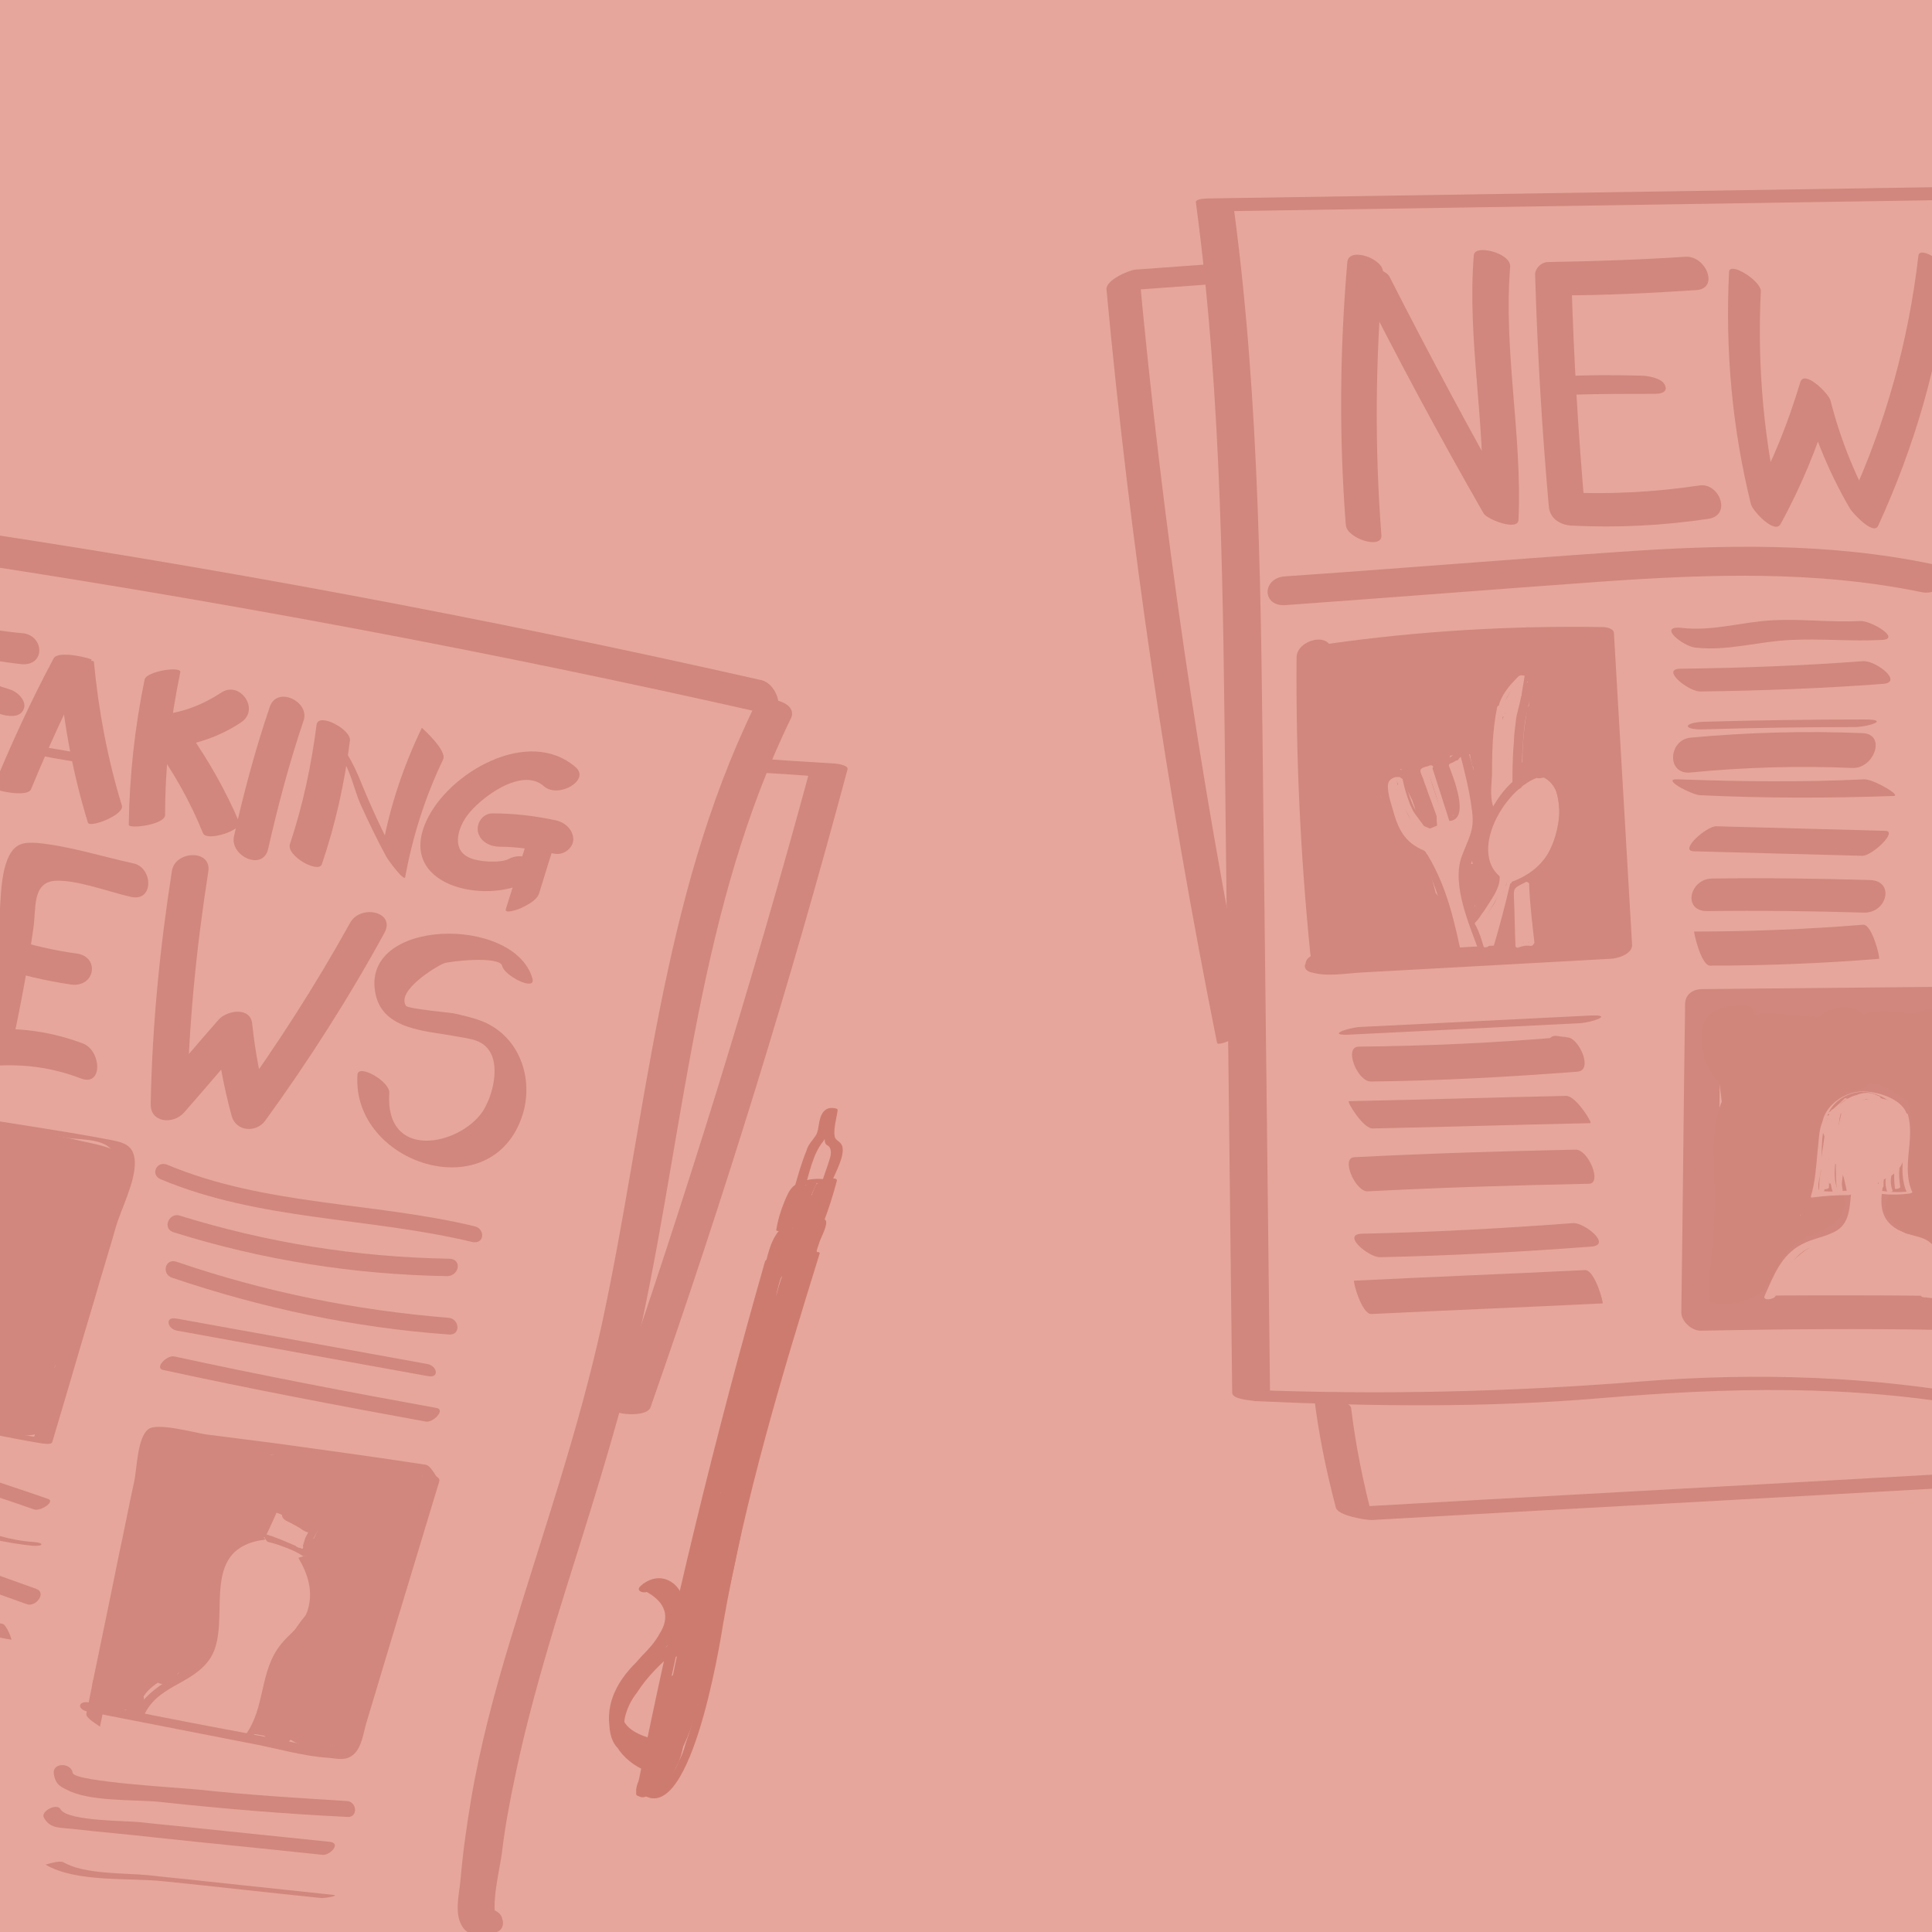 <?xml version="1.0" encoding="utf-8"?>
<!-- Generator: Adobe Illustrator 19.0.0, SVG Export Plug-In . SVG Version: 6.00 Build 0)  -->
<svg version="1.1" id="Layer_1" xmlns="http://www.w3.org/2000/svg" xmlns:xlink="http://www.w3.org/1999/xlink" x="0px" y="0px"
	 viewBox="0 0 255.1 255.1" style="enable-background:new 0 0 255.1 255.1;" xml:space="preserve">
<style type="text/css">
	.st0{fill:#E6A69B;stroke:#543928;stroke-miterlimit:10;}
	.st1{fill:#D1877D;}
	.st2{fill:#E6A69B;}
	.st3{fill:#D1867C;}
	.st4{fill:#CE7B6F;}
</style>
<rect id="XMLID_1_" x="-5.1" y="-2.9" class="st0" width="263.1" height="261"/>
<g id="Layer_2">
	<g id="XMLID_2_">
		<g id="XMLID_34_">
			<path id="XMLID_40_" class="st1" d="M256.5,24.7c-32.2,0.5-64.5,1-96.7,1.5c-0.2,0-2,0-1.9,0.5c3.5,26.1,3.6,52.5,3.9,78.8
				c0.3,26.1,0.6,52.3,0.9,78.4c0,0.9,2.6,1,3.1,1.1c15.3,0.7,30.4,0.9,45.7-0.4c16.7-1.4,32.9-1.8,49.4,1.2
				c1.9,0.3,4.9-0.7,1.5-1.3c-15.1-2.8-30.3-3.3-45.6-2.1c-17.5,1.4-34.6,1.8-52.2,1.1c1,0.4,2,0.7,3.1,1.1
				c-0.3-26.1-0.6-52.3-0.9-78.4c-0.3-26.3-0.4-52.7-3.9-78.8c-0.6,0.2-1.3,0.4-1.9,0.5c32.2-0.5,64.5-1,96.7-1.5
				C261.1,26.2,258.5,24.6,256.5,24.7L256.5,24.7z"/>
		</g>
	</g>
	<g id="XMLID_3_">
		<g id="XMLID_41_">
			<path id="XMLID_47_" class="st1" d="M177.9,34.6c-1,11.6-1.1,23.1-0.2,34.7c0.1,1.8,4.8,3.3,4.7,1.4c-0.9-11.6-0.8-23.2,0.2-34.7
				C182.8,34.2,178.1,32.5,177.9,34.6L177.9,34.6z"/>
		</g>
	</g>
	<g id="XMLID_4_">
		<g id="XMLID_48_">
			<path id="XMLID_54_" class="st1" d="M179.1,36.5c5.3,10.6,10.9,21,16.8,31.3c0.5,0.8,4.6,2.4,4.6,0.8c0.5-11.2-2-22.2-1.1-33.4
				c0.1-1.8-4.7-3-4.8-1.5c-0.9,11.2,1.6,22.2,1.1,33.4c1.5,0.3,3.1,0.5,4.6,0.8c-5.8-10.3-11.4-20.7-16.8-31.3
				C182.9,35.2,178.1,34.5,179.1,36.5L179.1,36.5z"/>
		</g>
	</g>
	<g id="XMLID_5_">
		<g id="XMLID_55_">
			<path id="XMLID_61_" class="st1" d="M222.6,33.9c-6.1,0.4-12.2,0.6-18.2,0.7c-0.9,0-1.8,0.9-1.7,1.8c0.3,10.1,0.9,20.3,1.8,30.4
				c0.1,1.6,1.4,2.5,3,2.6c6.1,0.3,12.1,0,18.1-0.9c3.1-0.5,1.4-4.8-1.2-4.4c-6,0.9-12,1.2-18.1,0.9c1,0.9,2,1.7,3,2.6
				c-0.9-10.1-1.5-20.2-1.8-30.4c-0.6,0.6-1.2,1.2-1.7,1.8c6.1,0,12.2-0.3,18.2-0.7C227,38.1,225.3,33.8,222.6,33.9L222.6,33.9z"/>
		</g>
	</g>
	<g id="XMLID_6_">
		<g id="XMLID_62_">
			<path id="XMLID_68_" class="st1" d="M217.2,50.4c-3.7-0.3-7.3-0.5-11-0.7c-0.4,0-2.5-0.2-2.5,0.5c-0.1,0.7,2.2,0.8,2.4,0.8
				c3.7,0.2,7.3,0.4,11,0.7c0.4,0,2.5,0.2,2.5-0.5C219.7,50.6,217.4,50.5,217.2,50.4L217.2,50.4z"/>
		</g>
	</g>
	<g id="XMLID_7_">
		<g id="XMLID_69_">
			<path id="XMLID_75_" class="st1" d="M216.6,49.6c-3.5-0.1-7-0.1-10.5,0.1c-0.8,0-1.7,0.3-1.2,1.2c0.5,0.9,2.4,1.2,3.2,1.2
				c3.5-0.1,7-0.1,10.5-0.1c0.8,0,1.7-0.3,1.2-1.2C219.4,49.9,217.5,49.6,216.6,49.6L216.6,49.6z"/>
		</g>
	</g>
	<g id="XMLID_8_">
		<g id="XMLID_76_">
			<path id="XMLID_82_" class="st1" d="M228.3,35.9c-0.5,10.4,0.4,20.6,2.9,30.7c0.2,0.8,3.1,4,3.9,2.6c2.8-5.1,4.9-10.3,6.6-15.8
				c-1.3-0.8-2.7-1.6-4-2.4c1.5,5.7,3.6,11.1,6.6,16.2c0.3,0.5,3.1,3.6,3.7,2.2c4.8-10.5,8-21.4,9.3-32.9c0.2-1.6-3.9-4.2-4-2.7
				c-1.3,11.2-4.3,22.1-9,32.3c1.2,0.7,2.5,1.5,3.7,2.2c-2.8-4.9-4.9-9.9-6.3-15.4c-0.2-0.9-3.5-4.2-4-2.4
				c-1.6,5.3-3.6,10.4-6.3,15.3c1.3,0.9,2.6,1.8,3.9,2.6c-2.4-9.9-3.3-19.9-2.8-30C232.4,37,228.4,34.5,228.3,35.9L228.3,35.9z"/>
		</g>
	</g>
	<g id="XMLID_12_">
		<g id="XMLID_83_">
			<path id="XMLID_89_" class="st1" d="M255.2,74.5c-13.8-2.9-27.8-2.6-41.8-1.6c-14.6,1-29.1,2.2-43.7,3.2c-3.1,0.2-3.1,4,0,3.8
				c13.9-1,27.8-2.1,41.7-3.1c14.2-1,28.4-1.5,42.4,1.4C256.7,78.7,258.4,75.1,255.2,74.5L255.2,74.5z"/>
		</g>
	</g>
	<g id="XMLID_16_">
		<g id="XMLID_90_">
			<path id="XMLID_96_" class="st1" d="M171.2,86.8c-0.1,13,0.5,26,1.8,39c0.2,2.6,4.8,0.7,4.6-1.7c-1.2-12.6-1.8-25.3-1.7-37.9
				C175.8,83.2,171.2,84.5,171.2,86.8L171.2,86.8z"/>
		</g>
	</g>
	<g id="XMLID_24_">
		<g id="XMLID_97_">
			<path id="XMLID_103_" class="st1" d="M174.4,87.6c11.6-1.7,23.3-2.4,35-2.2c-0.5-0.3-1-0.5-1.4-0.8c0.8,13.7,1.6,27.5,2.4,41.2
				c1-0.6,1.9-1.2,2.9-1.8c-6.3,0.3-12.5,0.7-18.8,1c-3,0.2-5.9,0.3-8.9,0.5c-2.8,0.1-6.8,1.2-9.4,0.4c0.3,0.3,0.6,0.7,0.9,1
				c0-0.1,0-0.2,0.1-0.3c-0.9,0.5-1.9,1-2.8,1.5c0.1,0,0.2,0,0.2,0c2.3-0.1,4.2-2.7,0.8-2.5c-0.1,0-0.2,0-0.2,0
				c-0.8,0-2.6,0.5-2.8,1.5c0,0.1,0,0.2-0.1,0.3c-0.1,0.6,0.4,0.9,0.9,1c2.1,0.6,4.6,0.1,6.7,0c3.6-0.2,7.3-0.4,10.9-0.6
				c7.3-0.4,14.5-0.8,21.8-1.2c0.9,0,2.9-0.6,2.9-1.8c-0.8-13.7-1.6-27.5-2.4-41.2c0-0.6-1-0.8-1.4-0.8c-12.1-0.2-24.2,0.5-36.2,2.2
				C173,85.4,171.1,88.1,174.4,87.6L174.4,87.6z"/>
		</g>
	</g>
	<g id="XMLID_31_">
		<g id="XMLID_104_">
			<path id="XMLID_110_" class="st1" d="M245.6,82c-3.8,0.2-7.7-0.3-11.5-0.1c-4.1,0.2-8,1.5-12.1,1c-3.2-0.3,0.2,2.4,1.8,2.6
				c4.3,0.5,8.3-0.8,12.6-1c4-0.2,8,0.2,12,0C251.2,84.4,247,81.9,245.6,82L245.6,82z"/>
		</g>
	</g>
	<g id="XMLID_38_">
		<g id="XMLID_111_">
			<path id="XMLID_117_" class="st1" d="M246,87.3c-8,0.6-16.1,0.9-24.1,1c-2.7,0,1,3,2.6,3c8-0.1,16.1-0.4,24.1-1
				C251.4,90.1,247.7,87.2,246,87.3L246,87.3z"/>
		</g>
	</g>
	<g id="XMLID_45_">
		<g id="XMLID_118_">
			<path id="XMLID_124_" class="st1" d="M246.2,95c-7.1,0-14.1,0.1-21.2,0.3c-2.8,0.1-2.9,1.1,0,1c6.6-0.2,13.2-0.3,19.8-0.3
				C246.7,96,249.7,95,246.2,95L246.2,95z"/>
		</g>
	</g>
	<g id="XMLID_52_">
		<g id="XMLID_125_">
			<path id="XMLID_131_" class="st1" d="M246.2,102.9c-8.2,0.4-16.5,0.3-24.7,0c-2.3-0.1,2,2.1,3,2.1c8.5,0.4,17,0.4,25.5,0.1
				C251.2,105.1,247.4,102.9,246.2,102.9L246.2,102.9z"/>
		</g>
	</g>
	<g id="XMLID_59_">
		<g id="XMLID_132_">
			<path id="XMLID_138_" class="st1" d="M245.9,96.8c-7.6-0.3-15.1-0.1-22.7,0.6c-2.9,0.3-3.2,4.9,0,4.6c7.1-0.7,14.3-0.9,21.4-0.6
				C247.5,101.5,249.1,96.9,245.9,96.8L245.9,96.8z"/>
		</g>
	</g>
	<g id="XMLID_66_">
		<g id="XMLID_139_">
			<path id="XMLID_145_" class="st1" d="M248.9,109.7c-7.4-0.2-14.9-0.4-22.3-0.6c-1.3,0-4.9,3.2-3,3.3c7.4,0.2,14.9,0.4,22.3,0.6
				C247.2,113,250.7,109.7,248.9,109.7L248.9,109.7z"/>
		</g>
	</g>
	<g id="XMLID_73_">
		<g id="XMLID_146_">
			<path id="XMLID_152_" class="st1" d="M246.9,116.2c-6.9-0.2-13.8-0.3-20.8-0.2c-3,0-4,4.3-0.7,4.3c6.9-0.1,13.8,0,20.8,0.2
				C249.2,120.5,250.2,116.3,246.9,116.2L246.9,116.2z"/>
		</g>
	</g>
	<g id="XMLID_80_">
		<g id="XMLID_153_">
			<path id="XMLID_159_" class="st1" d="M246,122.1c-7.4,0.6-14.9,0.9-22.3,0.9c-0.1,0,0.9,4.5,2.1,4.5c7.4,0,14.9-0.3,22.3-0.9
				C248.3,126.6,247.2,122,246,122.1L246,122.1z"/>
		</g>
	</g>
	<g id="XMLID_87_">
		<g id="XMLID_160_">
			<path id="XMLID_166_" class="st1" d="M209.8,134.1c-10.1,0.5-20.1,1-30.2,1.5c-1.7,0.1-4.7,1.2-1.2,1c10.1-0.5,20.1-1,30.2-1.5
				C210.3,135,213.3,133.9,209.8,134.1L209.8,134.1z"/>
		</g>
	</g>
	<g id="XMLID_94_">
		<g id="XMLID_167_">
			<path id="XMLID_173_" class="st1" d="M206.5,141.2c0.5,0.1,0.9,0.1,1.4,0.2c-0.4-1.5-0.8-3-1.2-4.5c-9.1,0.8-18.1,1.2-27.3,1.3
				c-2,0-0.2,4.6,1.6,4.6c9.1-0.1,18.2-0.6,27.3-1.3c2.1-0.2,0.2-4.3-1.2-4.5c-0.5-0.1-0.9-0.1-1.4-0.2
				C203.2,136.4,204.8,141,206.5,141.2L206.5,141.2z"/>
		</g>
	</g>
	<g id="XMLID_101_">
		<g id="XMLID_174_">
			<path id="XMLID_180_" class="st1" d="M206.8,144.7c-9.6,0.2-19.1,0.5-28.7,0.7c-0.3,0,1.9,3.7,3.2,3.6c9.6-0.2,19.1-0.5,28.7-0.7
				C210.3,148.3,208.1,144.7,206.8,144.7L206.8,144.7z"/>
		</g>
	</g>
	<g id="XMLID_108_">
		<g id="XMLID_181_">
			<path id="XMLID_187_" class="st1" d="M208,151.8c-9.7,0.2-19.5,0.5-29.2,1c-1.8,0.1,0.2,4.6,1.8,4.5c9.7-0.5,19.5-0.8,29.2-1
				C211.6,156.3,209.7,151.7,208,151.8L208,151.8z"/>
		</g>
	</g>
	<g id="XMLID_115_">
		<g id="XMLID_188_">
			<path id="XMLID_194_" class="st1" d="M207.7,161.5c-9.3,0.7-18.6,1.2-27.9,1.4c-2.7,0.1,0.9,3.1,2.4,3.1
				c9.3-0.2,18.6-0.7,27.9-1.4C212.9,164.4,209.2,161.4,207.7,161.5L207.7,161.5z"/>
		</g>
	</g>
	<g id="XMLID_122_">
		<g id="XMLID_195_">
			<path id="XMLID_201_" class="st1" d="M209.3,167.7c-10.2,0.5-20.3,0.9-30.5,1.4c-0.2,0,1,4.5,2.3,4.4c10.2-0.5,20.3-0.9,30.5-1.4
				C211.8,172.2,210.6,167.7,209.3,167.7L209.3,167.7z"/>
		</g>
	</g>
	<g id="XMLID_129_">
		<g id="XMLID_202_">
			<path id="XMLID_208_" class="st1" d="M255.9,130.3c-10.4,0.1-20.8,0.2-31.1,0.3c-1.3,0-2.3,0.7-2.3,2
				c-0.2,13.6-0.3,27.1-0.5,40.7c0,1.2,1.4,2.4,2.5,2.4c10.6-0.2,21.2-0.3,31.9-0.1c3.2,0,2.6-4.4-0.3-4.5
				c-10.6-0.1-21.2-0.1-31.9,0.1c0.8,0.8,1.7,1.6,2.5,2.4c0.2-13.6,0.3-27.1,0.5-40.7c-0.8,0.7-1.5,1.4-2.3,2
				c10.4-0.1,20.8-0.2,31.1-0.3C259.4,134.8,258.8,130.3,255.9,130.3L255.9,130.3z"/>
		</g>
	</g>
	<g id="XMLID_136_">
		<g id="XMLID_209_">
			<path id="XMLID_215_" class="st1" d="M162.3,34.7c-4.1,0.3-8.2,0.6-12.4,0.9c-0.9,0.1-3.9,1.4-3.8,2.6c3.1,33.4,8,66.6,14.6,99.5
				c0.1,0.6,4.5-1.3,4.2-2.7c-6.6-32.8-11.4-65.8-14.5-99.1c-1.3,0.9-2.5,1.7-3.8,2.6c4.1-0.3,8.2-0.6,12.4-0.9
				C160.2,37.6,163.6,34.6,162.3,34.7L162.3,34.7z"/>
		</g>
	</g>
	<g id="XMLID_143_">
		<g id="XMLID_216_">
			<path id="XMLID_222_" class="st1" d="M173.5,184.3c0.6,5,1.6,9.9,2.9,14.8c0.3,1,3.8,1.6,4.7,1.6c26.3-1.5,52.6-2.9,78.8-4.4
				c-0.6,0-3.1-1.7-4.5-1.6c-26.3,1.5-52.6,2.9-78.8,4.4c1.6,0.5,3.1,1,4.7,1.6c-1.3-4.9-2.3-9.8-2.9-14.8
				C178.1,184.7,173.5,184.4,173.5,184.3L173.5,184.3z"/>
		</g>
	</g>
	<g id="XMLID_150_">
		<g id="XMLID_223_">
			<path id="XMLID_229_" class="st1" d="M100.5,89.8c-36.2-8.2-72.6-15-109.3-20.4c-3.1-0.5-1.8,4,0.5,4.3
				C28.4,79.2,64.8,86,101,94.2C104,94.8,102.8,90.3,100.5,89.8L100.5,89.8z"/>
		</g>
	</g>
	<g id="XMLID_157_">
		<g id="XMLID_230_">
			<path id="XMLID_236_" class="st1" d="M99.6,93.3c-12.4,25.5-14.2,54-20.1,81.4c-3.1,14.2-7.9,27.9-12.1,41.8
				c-2.1,6.9-4,14-5.2,21.1c-0.6,3.6-1.1,7.1-1.4,10.7c-0.2,2-0.9,4.6,0.4,6.3c0.8,1.1,2.7,1.1,3.9,0.7c0.2-0.1,0.3-0.1,0.5-0.2
				c0.6-0.2,0.9-0.8,0.8-1.4c0-0.1-0.1-0.3-0.1-0.4c-0.4-1.9-5.4-1.9-4.9,0.4c0,0.1,0.1,0.3,0.1,0.4c0.3-0.5,0.5-1,0.8-1.4
				c-0.2,0.1-0.3,0.1-0.5,0.2c1.3,0.2,2.6,0.5,3.9,0.7c-1.1-1.5,0.4-7.2,0.6-9.2c0.4-3.3,1-6.5,1.7-9.8c1.4-6.8,3.3-13.5,5.3-20.2
				c4.1-13.3,8.5-26.4,11.5-40c5.7-26.8,7.5-54.7,19.7-79.7C105.3,92.5,100.4,91.5,99.6,93.3L99.6,93.3z"/>
		</g>
	</g>
	<g id="XMLID_164_">
		<g id="XMLID_237_">
			<path id="XMLID_243_" class="st1" d="M98.5,101.9c3.4,0.2,6.8,0.4,10.3,0.7c-0.6-0.3-1.2-0.5-1.9-0.8
				c-7.7,28.4-16.4,56.4-26,84.2c-0.3,0.7,4.5,1.3,5-0.2c9.7-27.7,18.4-55.8,26-84.2c0.2-0.6-1.6-0.8-1.9-0.8
				c-3.4-0.2-6.8-0.4-10.3-0.7C97.8,100.1,95.1,101.7,98.5,101.9L98.5,101.9z"/>
		</g>
	</g>
	<g id="XMLID_171_">
		<g id="XMLID_244_">
			<path id="XMLID_250_" class="st1" d="M2.9,83.6c-2.4-0.2-4.7-0.6-7-1.2c-1.1-0.3-2.6-0.2-3,1.1c-0.4,1.1,0.6,2.4,1.7,2.7
				c2.7,0.7,5.5,1.2,8.3,1.5C6.1,87.9,5.8,83.8,2.9,83.6L2.9,83.6z"/>
		</g>
	</g>
	<g id="XMLID_178_">
		<g id="XMLID_251_">
			<path id="XMLID_257_" class="st1" d="M1.5,91.1c-2.1-0.7-4.3-1.4-6.4-2.1c-1-0.3-2.5-0.5-3,0.6c-0.5,1.1,0.7,2.3,1.6,2.6
				c2.1,0.7,4.3,1.4,6.4,2.1c1,0.3,2.5,0.5,3-0.6C3.6,92.7,2.5,91.5,1.5,91.1L1.5,91.1z"/>
		</g>
	</g>
	<g id="XMLID_185_">
		<g id="XMLID_258_">
			<path id="XMLID_264_" class="st1" d="M-2.6,100.1c-1-0.4-2.1-0.8-3.1-1.2c-0.8-0.3-2.5-0.4-2.8,0.6c-0.4,1.1,1.2,1.9,1.9,2.2
				c1,0.4,2.1,0.8,3.1,1.2c0.8,0.3,2.5,0.4,2.8-0.6C-0.3,101.1-1.8,100.4-2.6,100.1L-2.6,100.1z"/>
		</g>
	</g>
	<g id="XMLID_192_">
		<g id="XMLID_265_">
			<path id="XMLID_271_" class="st1" d="M7.1,86.9c-3,5.6-5.6,11.3-8,17.1c-0.1,0.3,4.5,1.4,5,0.2c2.4-5.8,5-11.5,8-17.1
				C12.2,87,7.8,85.8,7.1,86.9L7.1,86.9z"/>
		</g>
	</g>
	<g id="XMLID_199_">
		<g id="XMLID_272_">
			<path id="XMLID_278_" class="st1" d="M7.9,89.6c0.6,6.5,1.8,12.8,3.7,19c0.2,0.8,4.8-1,4.5-2.2c-1.9-6.2-3.1-12.6-3.7-19
				C12.3,86.8,7.7,88.2,7.9,89.6L7.9,89.6z"/>
		</g>
	</g>
	<g id="XMLID_206_">
		<g id="XMLID_279_">
			<path id="XMLID_285_" class="st1" d="M13.4,100c-2.6-0.5-5.3-1-7.9-1.4C4.6,98.4,2.9,98,2,98.5c-0.8,0.5,0.3,0.7,0.8,0.8
				c2.6,0.5,5.3,1,7.9,1.4c0.9,0.2,2.6,0.6,3.4,0.1C15,100.3,13.9,100.1,13.4,100L13.4,100z"/>
		</g>
	</g>
	<g id="XMLID_213_">
		<g id="XMLID_286_">
			<path id="XMLID_292_" class="st1" d="M19.1,89.7c-1.3,6.3-2,12.7-2.1,19.2c0,0.6,4.8,0,4.8-1.3c0-6.3,0.7-12.6,2-18.8
				C24.1,87.9,19.4,88.6,19.1,89.7L19.1,89.7z"/>
		</g>
	</g>
	<g id="XMLID_220_">
		<g id="XMLID_293_">
			<path id="XMLID_299_" class="st1" d="M29.3,91.4c-2.6,1.7-5.4,2.8-8.5,3c-3.2,0.2-3,4.7,0.1,4.5c3.9-0.3,7.6-1.3,10.9-3.5
				C34.4,93.7,31.7,89.9,29.3,91.4L29.3,91.4z"/>
		</g>
	</g>
	<g id="XMLID_227_">
		<g id="XMLID_300_">
			<path id="XMLID_306_" class="st1" d="M20.2,98.2c2.7,3.7,4.9,7.6,6.6,11.8c0.5,1.2,5.2-0.4,4.8-1.4c-1.8-4.2-4-8.1-6.6-11.8
				C24.1,95.7,19.8,97.6,20.2,98.2L20.2,98.2z"/>
		</g>
	</g>
	<g id="XMLID_234_">
		<g id="XMLID_307_">
			<path id="XMLID_313_" class="st1" d="M35.6,93.4c-1.9,5.6-3.4,11.2-4.7,17c-0.6,2.6,3.8,4.7,4.5,1.7c1.3-5.7,2.8-11.4,4.7-17
				C40.9,92.6,36.5,90.5,35.6,93.4L35.6,93.4z"/>
		</g>
	</g>
	<g id="XMLID_241_">
		<g id="XMLID_314_">
			<path id="XMLID_320_" class="st1" d="M41.8,95.7c-0.7,5.4-1.8,10.6-3.5,15.7c-0.6,1.6,3.8,4,4.2,2.7c1.8-5.3,3-10.7,3.7-16.3
				C46.4,96.3,42,94,41.8,95.7L41.8,95.7z"/>
		</g>
	</g>
	<g id="XMLID_248_">
		<g id="XMLID_321_">
			<path id="XMLID_327_" class="st1" d="M45,100c1.2,1.4,1.8,4.4,2.6,6.2c1.1,2.4,2.2,4.7,3.4,6.9c0.2,0.4,2.4,3.4,2.5,2.7
				c1-5.4,2.6-10.5,5-15.5c0.6-1.2-2.8-4.2-2.8-4.2c-2.4,5-4.2,10.3-5.2,15.8c0.8,0.9,1.7,1.8,2.5,2.7c-1.8-3.4-3.5-6.9-5-10.5
				c-1-2.5-2-4.8-3.9-6.8C42.4,95,44.3,99.2,45,100L45,100z"/>
		</g>
	</g>
	<g id="XMLID_255_">
		<g id="XMLID_328_">
			<path id="XMLID_334_" class="st1" d="M76,101.3c-6.2-5.4-16.8,0.7-19.7,7.1c-3.9,8.5,7.6,11.1,13.4,8c2.9-1.6,0-4.3-2.5-3
				c-1.1,0.6-4,0.4-5.1-0.1c-2.5-1-1.7-3.8-0.5-5.5c1.7-2.4,7.3-6.6,10.2-4C73.7,105.5,78,103,76,101.3L76,101.3z"/>
		</g>
	</g>
	<g id="XMLID_262_">
		<g id="XMLID_335_">
			<path id="XMLID_341_" class="st1" d="M73.3,108.3c-2.8-0.6-5.5-0.9-8.3-0.9c-1.2,0-2.1,1.2-1.9,2.4c0.3,1.4,1.7,2,2.9,2
				c2.4,0,4.7,0.4,7.1,0.9c1.2,0.3,2.5-0.6,2.6-1.8C75.7,109.4,74.4,108.5,73.3,108.3L73.3,108.3z"/>
		</g>
	</g>
	<g id="XMLID_269_">
		<g id="XMLID_342_">
			<path id="XMLID_348_" class="st1" d="M69.2,112.3c-0.8,2.6-1.6,5.2-2.4,7.7c-0.3,0.8,1.8,0,2-0.1c0.8-0.4,2.1-1,2.4-2
				c0.8-2.6,1.6-5.2,2.4-7.7c0.3-0.8-1.8,0-2,0.1C70.8,110.7,69.4,111.3,69.2,112.3L69.2,112.3z"/>
		</g>
	</g>
	<g id="XMLID_276_">
		<g id="XMLID_349_">
			<path id="XMLID_355_" class="st1" d="M70.3,129.2c-2.4-8.4-22.9-8-20.7,2.1c1,4.7,6.7,4.8,10.4,5.5c2.1,0.4,4.1,0.4,5,2.7
				c0.8,2.2-0.1,5.5-1.3,7.3c-3.1,4.5-12.9,6.5-12.3-2.5c0.1-1.5-4.1-3.9-4.2-2.4c-0.8,11.8,17.8,17.8,21.8,5.3
				c1.5-4.8-0.4-10.3-5.2-12.3c-1.2-0.5-2.6-0.8-3.9-1.1c-0.5-0.1-6.1-0.6-6.3-1c-1.3-2,4-5.2,5-5.6c0.8-0.3,7.3-1,7.7,0.3
				C66.5,128.8,70.8,131,70.3,129.2L70.3,129.2z"/>
		</g>
	</g>
	<g id="XMLID_283_">
		<g id="XMLID_356_">
			<path id="XMLID_362_" class="st1" d="M46.2,121.9c-4.6,8.3-9.7,16.2-15.2,23.8c1.5,0.2,2.9,0.4,4.4,0.6c-1-3.7-1.7-7.3-2.1-11.1
				c-0.2-2.3-3.3-1.8-4.4-0.6c-2.9,3.3-5.7,6.6-8.6,10c1.5,0.4,2.9,0.8,4.4,1.2c0.2-10.3,1.2-20.5,2.8-30.7c0.5-3-4.4-2.8-4.8-0.1
				c-1.6,10.2-2.6,20.4-2.8,30.7c-0.1,2.6,3,2.8,4.4,1.2c2.9-3.3,5.7-6.6,8.6-10c-1.5-0.2-2.9-0.4-4.4-0.6c0.4,3.8,1.1,7.4,2.1,11.1
				c0.6,2,3.2,2.2,4.4,0.6c5.8-8,11.1-16.3,15.8-24.9C52.2,120.3,47.5,119.4,46.2,121.9L46.2,121.9z"/>
		</g>
	</g>
	<g id="XMLID_290_">
		<g id="XMLID_363_">
			<path id="XMLID_369_" class="st1" d="M17.6,114c-4.1-0.9-8.5-2.3-12.7-2.7c-1.7-0.1-2.8,0-3.7,1.7c-1.4,2.8-1,7.4-1.5,10.4
				c-0.7,4.6-1.6,9.2-2.6,13.8c-0.3,1.6,0.7,3.6,2.5,3.5c3.9-0.2,7.4,0.3,11.1,1.7c2.9,1.1,2.7-3.6,0.3-4.6c-4-1.5-7.9-2.1-12.2-1.9
				c0.8,1.2,1.7,2.3,2.5,3.5c1.2-5.5,2.3-11.1,3.1-16.8c0.4-2.6-0.2-6,2.8-6.3c2.8-0.2,7.3,1.5,10,2.1
				C20.4,119.2,20.2,114.5,17.6,114L17.6,114z"/>
		</g>
	</g>
	<g id="XMLID_297_">
		<g id="XMLID_370_">
			<path id="XMLID_376_" class="st1" d="M10.1,125.9c-3-0.4-5.9-1.1-8.8-2c-1.1-0.4-2.6-0.2-3.3,0.9c-0.6,1.1,0.2,2.4,1.3,2.8
				c3.3,1.1,6.7,1.9,10.1,2.4C12.6,130.4,13.2,126.3,10.1,125.9L10.1,125.9z"/>
		</g>
	</g>
	<g id="XMLID_304_">
		<g id="XMLID_377_">
			<path id="XMLID_383_" class="st1" d="M62.6,161.9c-13.4-3.2-27.6-2.7-40.5-8.1c-1.4-0.6-2.3,1.3-0.9,1.9
				c13.1,5.5,27.5,5,41.2,8.3C64,164.3,64.1,162.2,62.6,161.9L62.6,161.9z"/>
		</g>
	</g>
	<g id="XMLID_311_">
		<g id="XMLID_384_">
			<path id="XMLID_390_" class="st1" d="M59.3,166.2c-12.1-0.2-24-2.1-35.6-5.7c-1.4-0.4-2.3,1.7-0.8,2.2
				c11.8,3.7,23.9,5.6,36.2,5.8C60.7,168.4,61,166.2,59.3,166.2L59.3,166.2z"/>
		</g>
	</g>
	<g id="XMLID_318_">
		<g id="XMLID_391_">
			<path id="XMLID_397_" class="st1" d="M59.2,174c-12.3-1-24.2-3.4-35.9-7.4c-1.5-0.5-2,1.6-0.6,2.1c11.8,4,24,6.6,36.5,7.5
				C60.9,176.4,60.7,174.1,59.2,174L59.2,174z"/>
		</g>
	</g>
	<g id="XMLID_325_">
		<g id="XMLID_398_">
			<path id="XMLID_404_" class="st1" d="M56.4,180.1c-11-2-22-4-33.1-6c-1.6-0.3-1.2,1.4,0.1,1.6c11,2,22,4,33.1,6
				C58.1,182,57.7,180.3,56.4,180.1L56.4,180.1z"/>
		</g>
	</g>
	<g id="XMLID_332_">
		<g id="XMLID_405_">
			<path id="XMLID_411_" class="st1" d="M57.6,185.9c-11.6-2.1-23.1-4.3-34.6-6.8c-1-0.2-2.7,1.6-1.4,1.8
				c11.5,2.5,23.1,4.7,34.6,6.8C57.2,187.9,58.9,186.1,57.6,185.9L57.6,185.9z"/>
		</g>
	</g>
	<g id="XMLID_339_">
		<g id="XMLID_412_">
			<path id="XMLID_418_" class="st1" d="M-6.2,147.8c4.9,0.8,9.9,1.6,14.8,2.4c2.2,0.4,6.2-0.1,6.7,2.9c0.3,1.7-1.4,5-1.9,6.7
				c-3,10.1-6,20.2-9,30.3c0.4-0.1,0.9-0.1,1.3-0.2c-4.4-0.7-8.7-1.6-13-2.7c-0.6-0.1-2.8,0-1.3,0.4c4.7,1.2,9.4,2.2,14.2,3
				c0.2,0,1.2,0.2,1.3-0.2c1.9-6.3,3.7-12.6,5.6-18.9c0.9-3.2,1.9-6.3,2.8-9.5c0.7-2.4,2.6-6,2.5-8.6c-0.1-2.4-1.7-2.6-3.8-3
				c-6.4-1.2-12.9-2.1-19.4-3.2C-6.4,147.1-7.9,147.5-6.2,147.8L-6.2,147.8z"/>
		</g>
	</g>
	<g id="XMLID_346_">
		<g id="XMLID_419_">
			<path id="XMLID_425_" class="st1" d="M56.2,193.4c-6.5-1-13.1-1.9-19.6-2.8c-3.1-0.4-6.2-0.8-9.4-1.2c-1.4-0.2-6.4-1.6-7.6-0.7
				c-1.5,1.1-1.5,5.3-1.9,7c-0.7,3.2-1.3,6.4-2,9.6c-1.4,7-2.9,14-4.3,21c-0.1,0.6,1.8,1.6,1.8,1.7c1.3-6.4,2.6-12.8,3.9-19.1
				c0.7-3.2,1.3-6.4,2-9.6c0.3-1.7,0.5-7.1,1.8-8.4c1.7-1.6,6.8,0.1,8.9,0.4c2.8,0.4,5.6,0.7,8.4,1.1c6.6,0.9,13.1,1.8,19.6,2.8
				C57.7,195.2,56.9,193.5,56.2,193.4L56.2,193.4z"/>
		</g>
	</g>
	<g id="XMLID_353_">
		<g id="XMLID_426_">
			<path id="XMLID_432_" class="st1" d="M55.6,195.2c-1.7,5.5-3.3,10.9-5,16.4c-0.9,3-1.8,6.1-2.8,9.1c-0.8,2.5-1.2,5.9-2.5,8.2
				c-1.6,3-4.3,1.6-7.3,1c-2.8-0.5-5.6-1.1-8.4-1.6c-5.9-1.1-11.9-2.3-17.8-3.5c-1.5-0.3-1.7,0.9-0.2,1.2c7.2,1.4,14.3,2.8,21.5,4.2
				c3.3,0.6,6.9,1.7,10.3,1.9c1,0.1,2.2,0.4,3.1-0.3c1.3-0.9,1.5-3.2,1.9-4.4c1-3.3,2-6.7,3-10c2.2-7.3,4.4-14.5,6.6-21.8
				C58.3,194.8,55.9,194.3,55.6,195.2L55.6,195.2z"/>
		</g>
	</g>
	<g id="XMLID_360_">
		<g id="XMLID_433_">
			<path id="XMLID_439_" class="st1" d="M45.7,237.8c-6.5-0.4-13-0.8-19.5-1.5c-1.6-0.2-16.4-1-16.6-2.2c-0.2-1.4-2.7-1.4-2.5,0.1
				c0.2,1.2,0.6,1.6,1.7,2.1c2.9,1.6,8.9,1.3,12.1,1.6c8.3,0.9,16.6,1.6,24.9,2C47.3,240.1,47.2,237.8,45.7,237.8L45.7,237.8z"/>
		</g>
	</g>
	<g id="XMLID_367_">
		<g id="XMLID_440_">
			<path id="XMLID_446_" class="st1" d="M43.6,243.2c-5.8-0.6-11.6-1.2-17.4-1.8c-2.6-0.3-5.1-0.5-7.7-0.8
				c-1.6-0.2-9.6-0.1-10.5-1.7c-0.5-0.9-2.7,0.3-2.2,1.1c0.8,1.5,2.2,1.3,3.9,1.5c3.5,0.4,7.1,0.7,10.6,1.1
				c7.4,0.8,14.8,1.5,22.2,2.3C43.5,245.1,45.1,243.4,43.6,243.2L43.6,243.2z"/>
		</g>
	</g>
	<g id="XMLID_374_">
		<g id="XMLID_447_">
			<path id="XMLID_453_" class="st1" d="M44,250.2c-5.6-0.6-11.3-1.2-16.9-1.8c-2.5-0.3-5-0.5-7.5-0.8c-3.1-0.3-8.5-0.1-11.2-1.7
				c-0.6-0.3-2.3,0.3-2.4,0.3c4.1,2.4,11,1.7,15.6,2.2c6.9,0.7,13.8,1.5,20.7,2.2C42.6,250.7,45,250.3,44,250.2L44,250.2z"/>
		</g>
	</g>
	<g id="XMLID_381_">
		<g id="XMLID_454_">
			<path id="XMLID_460_" class="st1" d="M6.3,197.9c-3.7-1.3-7.5-2.5-11.2-3.8c-0.8-0.3-2.9,1.1-1.8,1.4c3.7,1.3,7.5,2.5,11.2,3.8
				C5.4,199.6,7.4,198.2,6.3,197.9L6.3,197.9z"/>
		</g>
	</g>
	<g id="XMLID_388_">
		<g id="XMLID_461_">
			<path id="XMLID_467_" class="st1" d="M4.4,203.6c-3-0.2-5.9-1.1-8.7-2.4c-0.4-0.2-1.2-0.3-1.7-0.2c-0.1,0-0.9,0.1-0.5,0.3
				c3.4,1.6,7,2.4,10.8,2.8C5.8,204.2,5.9,203.7,4.4,203.6L4.4,203.6z"/>
		</g>
	</g>
	<g id="XMLID_395_">
		<g id="XMLID_468_">
			<path id="XMLID_474_" class="st1" d="M4.8,209.8c-3.1-1.1-6.1-2.2-9.2-3.3c-1.3-0.5-2.8,1.5-1.3,2c3.1,1.1,6.1,2.2,9.2,3.3
				C4.7,212.3,6.2,210.3,4.8,209.8L4.8,209.8z"/>
		</g>
	</g>
	<g id="XMLID_402_">
		<g id="XMLID_475_">
			<path id="XMLID_481_" class="st1" d="M0.3,214.4c-2.4-0.4-4.8-1-7.2-1.8c-0.3-0.1,0.1,0.9,0.2,0.9c0.2,0.4,0.5,1.1,1,1.2
				c2.3,0.8,4.7,1.4,7.2,1.8C1.6,216.6,0.9,214.5,0.3,214.4L0.3,214.4z"/>
		</g>
	</g>
	<g id="XMLID_409_">
		<g id="XMLID_482_">
			<path id="XMLID_488_" class="st1" d="M-2.4,220.2c-1.8-0.5-3.6-1-5.4-1.6c0,0,0.4,1,0.5,1.2c0.1,0.3,0.4,0.9,0.7,1
				c1.8,0.5,3.6,1,5.4,1.6c0,0-0.4-1-0.5-1.2C-1.8,221-2,220.3-2.4,220.2L-2.4,220.2z"/>
		</g>
	</g>
	<g id="XMLID_416_">
		<g id="XMLID_489_">
			<path id="XMLID_495_" class="st1" d="M-2.6,225.7c-1.5-0.3-3.1-0.7-4.6-1c-0.6-0.1-1.1,0.4-1.1,1c0,0.7,0.6,1.2,1.2,1.3
				c1.5,0.3,3.1,0.7,4.6,1c0.6,0.1,1.1-0.4,1.1-1C-1.4,226.3-2,225.8-2.6,225.7L-2.6,225.7z"/>
		</g>
	</g>
	<g id="XMLID_423_">
		<g id="XMLID_496_">
			<path id="XMLID_503_" class="st1" d="M10.1,157.7c0-0.1,0-0.2,0-0.4c-1.9,1.5-3.8,3-5.7,4.4c0.1,0,0.1,0,0.2,0
				c-1.4-1-2.8-1.9-4.2-2.9c-0.2-0.6-1.9,4.4-2.1,5.3c-0.8,3-1.5,6-2.1,9c-0.7,3.6-2.8,9.3,0.6,12.2c2.4,2,6.9,1.4,8.5-1.3
				c4.5-7.8,7.9-16.1,10.2-24.7c1.3-4.9-8.6-4.9-9.8-0.4c-2.2,8.1-5.4,15.6-9.5,22.9c2.8-0.4,5.7-0.9,8.5-1.3
				c0.3,0.9,0.4,0.5,0.4-1.3c0.2-1.2,0.4-2.4,0.6-3.6c0.4-2.4,1-4.8,1.5-7.2c0.5-2.2,0.9-4.6,1.7-6.7c0.4-1.1,1.8-2.7,1.3-4.1
				c-0.6-1.8-2.2-2.9-4.2-2.9c-0.1,0-0.1,0-0.2,0c-2.6,0-5.8,1.4-5.7,4.4c0,0.1,0,0.2,0,0.4C0.4,164,10.3,162.6,10.1,157.7
				L10.1,157.7z"/>
		</g>
	</g>
	<g id="XMLID_430_">
		<g id="XMLID_504_">
			<path id="XMLID_511_" class="st1" d="M11.8,153.3c-4.3-1.3-8.7-2.2-13.1-2.6c-2.9-0.3-7.3,1.9-6.5,5.5c1.1,5.1,1.6,10.2,1.3,15.4
				c-0.4,5.9,9.2,4.5,9.5-0.5c0.4-5.9,0-11.7-1.3-17.5c-2.2,1.8-4.4,3.7-6.5,5.5c4.5,0.4,8.8,1.3,13.1,2.6
				C13.1,163.1,17.8,155.1,11.8,153.3L11.8,153.3z"/>
		</g>
	</g>
	<g id="XMLID_437_">
		<g id="XMLID_512_">
			<path id="XMLID_524_" class="st1" d="M7.3,155.6c0.1,0.7,0.8,1.3,1.4,1.6c1.8,1,7.4,2.2,8.4-0.6c1.6-4.4-2.9-5.2-6.2-5.9
				c-5.1-1.2-10.1-2-15.4-2.4c-1.6-0.1-5,0.2-5.2,2.4c-0.1,2.2,3.3,3,4.8,3.1c2.9,0.2,5.8,0.4,8.7,1c1.2,0.2,2.4,0.6,3.7,0.9
				c0.5,0.1,4.6,1.3,2.1,0.4c-0.7-0.6-1.5-1.2-2.2-1.8c0.1,0.1,0.1,0.2,0.2,0.3c2.8-0.2,5.6-0.4,8.4-0.6c0.3,0.3,0.6,0.6,1,1
				C16.4,151.4,6.5,151.3,7.3,155.6L7.3,155.6z"/>
		</g>
	</g>
	<g id="XMLID_444_">
		<g id="XMLID_526_">
			<path id="XMLID_537_" class="st1" d="M-1.1,181.3c-0.1,0.4-0.1,0.7-0.2,1.1c0,0.1,0,0.3-0.1,0.4c0,0.4-0.1,0.3,0-0.2
				c1.1-0.8,2.2-1.7,3.4-2.5c0.5,0.1,0.5,0.1,0.2,0.1c-0.2,0-0.5-0.1-0.7-0.1c-0.5-0.1-1-0.1-1.5-0.2c-1-0.1-1.9-0.3-2.9-0.5
				c-2.3-0.4-4.7,1-4.7,3.5c0,2.4,1.7,5.2,4.2,5.7c2.1,0.4,4.3,0.7,6.4,0.9c1.9,0.2,3.6-0.7,4.2-2.6c0.4-1.1,0.4-2.4,0.6-3.5
				c0.4-2.4-1.9-5.2-4.2-5.7C1,177.3-0.7,178.8-1.1,181.3L-1.1,181.3z"/>
		</g>
	</g>
	<g id="XMLID_451_">
		<g id="XMLID_538_">
			<path id="XMLID_545_" class="st1" d="M41.9,201c-0.9-0.6-1.8-1.1-2.8-1.5c-0.5-0.2-1.3-0.2-1.7,0.2c-0.4,0.4,0,0.9,0.4,1.1
				c0.8,0.4,1.6,0.8,2.3,1.3c0.5,0.3,1.2,0.4,1.8,0.1C42.3,201.8,42.4,201.3,41.9,201L41.9,201z"/>
		</g>
	</g>
	<g id="XMLID_458_">
		<g id="XMLID_640_">
			<path id="XMLID_655_" class="st1" d="M41.3,201.4c-0.4,0.5-0.7,1.1-1,1.7c-0.1,0.3-0.2,0.7-0.3,1c0.1,0.4-0.1,0.5-0.3,0.3
				c-0.2,0-0.5-0.1-0.7-0.3c-1.4-0.6-2.7-1.2-4.2-1.6c-0.1,0,0.3,1,0.6,1.1c0.9,0.2,1.7,0.5,2.5,0.8c0.5,0.2,1,0.4,1.5,0.7
				c0.1,0,0.7,0.5,0.8,0.4c0.4-0.1,0.3,0.1,0.4-0.5c0.3-0.9,0.7-1.8,1.2-2.6C42.1,202.2,41.3,201.3,41.3,201.4L41.3,201.4z"/>
		</g>
	</g>
	<g id="XMLID_472_">
		<g id="XMLID_546_">
			<path id="XMLID_626_" class="st1" d="M39.4,205.7c1.3,2.2,2,4.5,1.2,7c-0.7,2-2.3,2.9-3.5,4.4c-2.9,3.6-2,8.3-4.7,12
				c0,0,1,0.1,1.2-0.1c2.6-3.5,2-7.7,4.4-11.4c1-1.5,2.5-2.3,3.4-3.9c1.5-2.8,0.9-5.6-0.7-8.2C40.5,205.3,39.4,205.7,39.4,205.7
				L39.4,205.7z"/>
		</g>
	</g>
	<g id="XMLID_479_">
		<g id="XMLID_547_">
			<path id="XMLID_553_" class="st1" d="M34,202.9c-2.7,0.3-4,1.6-5.4,4c-1.5,2.7-0.8,4.5-0.8,7.5c-0.2,7-8.1,6.6-10.2,12.4
				c-0.1,0.2,1.1,0.5,1.2,0.2c1.7-4.6,6.6-4.4,9-8.1c3-4.8-1.9-14.4,7.1-15.6C35.4,203.2,34.3,202.8,34,202.9L34,202.9z"/>
		</g>
	</g>
	<g id="XMLID_486_">
		<g id="XMLID_554_">
			<path id="XMLID_560_" class="st1" d="M252.1,147.8c-0.1,1.6-0.3,3.2-0.6,4.8c-0.4,1.8-1.5,2.7-3.2,3.3c-1,0.4,0.3,2.5,1.1,2.2
				c1.6-0.6,3-1.3,3.6-3c0.7-1.8,0.8-3.9,1-5.9C254,148.3,252.2,146.7,252.1,147.8L252.1,147.8z"/>
		</g>
	</g>
	<g id="XMLID_493_">
		<g id="XMLID_561_">
			<path id="XMLID_567_" class="st1" d="M254.2,147.5c-2.7-8.1-14.3-4.7-15.1,2.8c-0.5,4.5,6.4,8.4,0.9,11.9
				c-4.1,2.6-7.2,4.3-8.7,9.4c-0.3,1,2.2,1.1,2.4,0.2c1.3-4.5,4.1-6.8,8.2-8.7c1.5-0.7,2.1-0.7,2.6-2.3c0.6-1.7,0.1-3.6-0.7-4.9
				c-1.4-2.3-2.9-3.5-2-6.7c1.2-4.2,8.4-6.3,10-1.2C252.1,148.8,254.6,148.5,254.2,147.5L254.2,147.5z"/>
		</g>
	</g>
	<g id="XMLID_500_">
		<g id="XMLID_568_">
			<path id="XMLID_574_" class="st1" d="M248,156.8c-0.5,1.4-0.8,4,0.7,4.9c1,0.6,2.1,0.6,3.1,1.3c1,0.8,1.7,1.8,2.1,3.1
				c0.3,0.8,2.7,0.5,2.5-0.1c-0.6-1.7-1.6-3.1-3.1-4.1c-0.7-0.4-1.4-0.6-2.1-0.9c-1.4-0.7-1.2-2.7-0.7-4
				C250.7,156.2,248.3,156.1,248,156.8L248,156.8z"/>
		</g>
	</g>
	<g id="XMLID_507_">
		<g id="XMLID_575_">
			<path id="XMLID_581_" class="st1" d="M254.3,166.1c0.8,1.8,0.5,4-0.2,5.8c-0.2,0.5,2.2,1,2.5,0.4c0.7-1.9,0.9-4.2,0.2-6.1
				C256.5,165.6,254.1,165.5,254.3,166.1L254.3,166.1z"/>
		</g>
	</g>
	<g id="XMLID_514_">
		<g id="XMLID_582_">
			<path id="XMLID_588_" class="st1" d="M192.8,99.6c0.6,2.3,1.2,4.7,1.5,7c0.5,3-0.3,3.8-1.3,6.5c-1.4,3.9,1.2,9.4,2.5,13.1
				c0.1,0.2,1.3-0.2,1.2-0.3c-0.9-2.4-1.6-4.8-2.2-7.3c-0.8-3.3-0.6-4,0.7-7.1c1.5-3.6-0.3-8.5-1.3-12.2
				C194,99.1,192.8,99.4,192.8,99.6L192.8,99.6z"/>
		</g>
	</g>
	<g id="XMLID_521_">
		<g id="XMLID_589_">
			<path id="XMLID_595_" class="st1" d="M193.9,99.1c-0.8,0.1-1.9,0.3-2.5,1c-0.7,0.9,0.1,2.3,0.3,3.3c0.2,0.9,0.6,1.9,0.6,2.9
				c0.1,0.4,0.1,0.7-0.2,1c-0.2,0.6-0.4,0.5-0.5-0.2c-0.2-0.3-0.3-0.8-0.4-1.2c-0.6-1.8-1.2-3.7-1.7-5.5c-0.1-0.5-1.3-0.1-1.2,0.3
				c0.5,2.1,1.2,4.1,1.9,6.1c0.3,0.9,0.4,2,1.6,1.7c1.1-0.2,1.7-1.2,1.7-2.2c0.1-0.9-0.3-1.8-0.5-2.7c-0.3-1.3-1.5-3.6,0.6-3.9
				C194.3,99.7,194.7,99,193.9,99.1L193.9,99.1z"/>
		</g>
	</g>
	<g id="XMLID_528_">
		<g id="XMLID_596_">
			<path id="XMLID_602_" class="st1" d="M188.5,100.2c-1.3,0.3-2.4,0.4-2.1,1.9c0.2,1.3,0.9,2.6,1.4,3.8c0.5,1.3,1,2.6,1.4,4
				c0.2,0.7,1.4,0.1,1.1-0.5c-0.6-1.5-1.1-3.1-1.7-4.6c-0.2-0.7-0.5-1.3-0.7-2c-0.4-1-0.7-1.3,0.5-1.6
				C189.1,101.2,189.3,100.1,188.5,100.2L188.5,100.2z"/>
		</g>
	</g>
	<g id="XMLID_535_">
		<g id="XMLID_603_">
			<path id="XMLID_609_" class="st1" d="M189.4,109.2c-1.2,0.4-1.3-0.1-1.9-1.1c-0.3-0.6-0.6-1.1-0.9-1.7c-0.6-1.4-1-2.8-1.2-4.3
				c-0.1-0.7-1.2-0.6-1.1,0.2c0.3,2.3,1.1,4.5,2.3,6.6c1,1.7,1.4,2.1,3.3,1.5C190.6,110.1,190.1,109,189.4,109.2L189.4,109.2z"/>
		</g>
	</g>
	<g id="XMLID_542_">
		<g id="XMLID_610_">
			<path id="XMLID_616_" class="st1" d="M184.4,101.4c-0.7,0.2-2.1,0.4-2.5,1.1c-0.5,1,0.7,3.3,1,4.2c0.9,3.2,1.8,5.4,5,6.7
				c0.7,0.3,0.6-0.9,0.1-1.1c-2.6-1.1-3.4-2.9-4.1-5.4c-0.2-0.7-0.5-1.6-0.6-2.4c-0.2-1.5,0.2-1.7,1.6-2.1
				C185.4,102.3,184.9,101.2,184.4,101.4L184.4,101.4z"/>
		</g>
	</g>
	<g id="XMLID_549_">
		<g id="XMLID_617_">
			<path id="XMLID_623_" class="st1" d="M187.3,112.5c2.5,4.3,3.6,9,4.6,13.8c0.1,0.3,1.2,0.5,1.2,0.4c-1-4.8-2-9.5-4.6-13.8
				C188.3,112.5,187.3,112.4,187.3,112.5L187.3,112.5z"/>
		</g>
	</g>
	<g id="XMLID_556_">
		<g id="XMLID_624_">
			<path id="XMLID_630_" class="st1" d="M203.7,101.5c-3.7,0.1-6.4,4.1-7.6,7.2c-1.2,3-0.5,6.1,2.2,7.9c0.7,0.5,0.5-0.3,0.1-0.6
				c-5.1-3.5,1.1-13.5,6-13.6C204.9,102.3,204.1,101.4,203.7,101.5L203.7,101.5z"/>
		</g>
	</g>
	<g id="XMLID_563_">
		<g id="XMLID_631_">
			<path id="XMLID_637_" class="st1" d="M203.7,102.6c3.5,1.6,2.1,7.7,0.7,10.1c-1.1,1.8-2.8,3-4.7,3.7c-0.4,0.1,0.1,1.3,0.5,1.1
				c4-1.4,6.2-5,6.3-9.2c0.1-2.6-0.4-5.7-3-6.9C203,101.3,203.3,102.5,203.7,102.6L203.7,102.6z"/>
		</g>
	</g>
	<g id="XMLID_570_">
		<g id="XMLID_638_">
			<path id="XMLID_643_" class="st1" d="M199.4,116.7c-0.7,3-1.5,6-2.4,9c-0.1,0.3,0.8,1.1,0.9,0.8c0.9-3,1.8-5.9,2.4-9
				C200.4,117.1,199.5,116.4,199.4,116.7L199.4,116.7z"/>
		</g>
	</g>
	<g id="XMLID_577_">
		<g id="XMLID_644_">
			<path id="XMLID_650_" class="st1" d="M198.9,116.8c0-0.1,0-0.1,0-0.2c0.1-0.5-1-0.4-1.2,0c-1.1,2.1-2.2,4.2-3.4,6.2
				c-0.2,0.4,1,0.4,1.2,0c1.2-2,2.4-4.1,3.4-6.2c-0.4,0-0.8,0-1.2,0c0,0.1,0,0.1,0,0.2C197.5,117.3,198.8,117.3,198.9,116.8
				L198.9,116.8z"/>
		</g>
	</g>
	<g id="XMLID_584_">
		<g id="XMLID_651_">
			<path id="XMLID_657_" class="st1" d="M202,90.3C202,90.3,202,90.2,202,90.3c-0.2,0.1-0.4,0.2-0.5,0.3c0,0,0.1,0,0.1,0
				c-0.2,0-0.4,0-0.7,0c0.2,1.2-0.5,3-0.7,4.2c-0.1,1-0.3,2.1-0.3,3.1c-0.2,2.1-0.2,4.2-0.2,6.3c0,0.2,1.2,0,1.2-0.3
				c0-2.8,0.1-5.5,0.4-8.2C201.5,94,202.4,91.7,202,90.3c0.1-0.3-0.5-0.2-0.6-0.1c0,0-0.1,0-0.1,0c-0.2,0-0.6,0.2-0.5,0.4
				c0,0,0,0.1,0,0.1C200.8,90.9,202.1,90.7,202,90.3L202,90.3z"/>
		</g>
	</g>
	<g id="XMLID_591_">
		<g id="XMLID_658_">
			<path id="XMLID_663_" class="st1" d="M201,90.5c-2.3,1.5-3.7,3.6-4.4,6.3c-0.4,1.8-0.5,3.6-0.6,5.4c-0.1,1.6-0.8,4.3,0.5,5.6
				c0.2,0.2,1.2-0.4,1.2-0.4c-1.5-1.5-0.5-5.7-0.3-7.7c0.3-3.6,1.3-7.1,4.5-9.2C202.3,90.1,201.2,90.4,201,90.5L201,90.5z"/>
		</g>
	</g>
	<g id="XMLID_598_">
		<g id="XMLID_664_">
			<path id="XMLID_670_" class="st1" d="M200.8,117.3c-0.2,2.9-0.3,5.8-0.1,8.7c0,0,1.2-0.2,1.1-0.5c-0.1-2.9-0.1-5.8,0.1-8.7
				C201.9,116.8,200.8,117,200.8,117.3L200.8,117.3z"/>
		</g>
	</g>
	<g id="XMLID_465_">
		<g id="XMLID_671_">
			<path id="XMLID_677_" class="st1" d="M38.8,200.1c0.1-0.8-1.5-1.1-2.1-1.3c-0.3-0.1-0.9,0.1-1,0.4c-0.6,1.2-1.1,2.4-1.7,3.7
				c-0.2,0.5,1,0.2,1.1-0.1c0.6-1.2,1.1-2.4,1.7-3.7c-0.3,0.1-0.7,0.3-1,0.4c0.3,0.1,1.8,0.5,1.8,0.9
				C37.6,200.8,38.8,200.5,38.8,200.1L38.8,200.1z"/>
		</g>
	</g>
	<g id="XMLID_501_">
		<g id="XMLID_678_">
			<path id="XMLID_684_" class="st1" d="M44.6,204.2c0,2-0.2,3.6-0.6,5.5c1.4,0.7,2.8,1.5,4.2,2.2c-0.5-2.2-0.6-4.3-0.6-6.5
				c0-1.2-2.4-3.5-3.7-2.7c-0.4,0.3-0.9,0.5-1.3,0.8c1.2,1.1,2.4,2.1,3.6,3.2c0.2-1.2,0.4-2.4,0.6-3.6c0.3-1.7-3.2-4.7-4.1-2.6
				c-0.7,1.4-1.3,2.8-2,4.2c1.4,0.9,2.8,1.7,4.1,2.6c0.1-0.3,0.2-0.6,0.4-0.9c-1.4-0.7-2.8-1.5-4.2-2.2c0,2.3,1,4.2,1.1,6.4
				c0.1,1.4,4,4.1,4.2,2.2c0.2-2.6-0.4-4.3-2.1-6.3c-0.8-0.9-4.2-2.4-3.4,0.2c2.6,7.5-2.9,11.3-3.9,18.1c-0.3,2.5,0.1,4.5,2.6,5.5
				c8.8,3.6,10-11.2,9.6-16.6c-0.1-1.1-3-4.1-4-2.5c-0.7,1.1-5.3,12-4.7,12.2c0.8,0.6,1.6,1.2,2.4,1.8c-1.4-2.6,1-7.2,2.1-9.6
				c0.7-1.5-2.7-4.2-4-2.9c-2.5,2.6-3.7,5.7-4.9,9.1c1.4,0.9,2.8,1.7,4.1,2.6c0.3-0.9,0.6-1.9,0.8-2.8c0.5-1.7-3.4-4.6-4.1-2.6
				c-0.8,2.3-0.8,6-2.6,7.8c1.3,1,2.6,2,4,2.9c0.6-1.2,0.9-2.2,1.1-3.5c0.3-1.8-3.8-4.6-4.1-2.6c-0.2,1.3-0.5,2.3-1.1,3.5
				c-0.7,1.5,2.7,4.2,4,2.9c2-2.1,2-5.8,2.9-8.5c-1.4-0.9-2.8-1.7-4.1-2.6c-0.3,0.9-0.6,1.9-0.8,2.8c-0.5,1.7,3.4,4.6,4.1,2.6
				c1.1-3.1,2.2-6,4.6-8.4c-1.3-1-2.6-2-4-2.9c-1.9,4.2-5,12.5,1.5,14.3c0.4,0.1,0.9,0,1.2-0.3c2.8-3.3,3-8.9,5.3-12.6
				c-1.3-0.8-2.7-1.7-4-2.5c0.2,3.4-0.5,6.5-1.4,9.8c-0.2,0.9-0.4,2.3-0.9,3.1c-0.5,0.7-2.7,2.4-3.8,1.9c0.8,0.9,1.5,1.7,2.3,2.6
				c-0.8-4.3,2.4-7.8,3.9-11.5c1.4-3.5,0.9-6.8-0.3-10.3c-1.1,0.1-2.2,0.1-3.4,0.2c0.2,0.8,0.5,1.7,0.7,2.5c1.4,0.7,2.8,1.5,4.2,2.2
				c-0.1-2.1-1.1-4.3-1.1-6.4c0-1.4-3.4-4.2-4.2-2.2c-0.1,0.3-0.2,0.6-0.4,0.9c-0.7,1.7,3.2,4.6,4.1,2.6c0.7-1.4,1.3-2.8,2-4.2
				c-1.4-0.9-2.8-1.7-4.1-2.6c-0.2,1.2-0.4,2.4-0.6,3.6c-0.2,1.4,2.2,4.1,3.6,3.2c0.4-0.3,0.9-0.5,1.3-0.8c-1.2-0.9-2.4-1.8-3.7-2.7
				c-0.1,2.2,0.1,4.3,0.6,6.5c0.2,1.1,3.6,4.5,4.2,2.2c0.5-2.1,0.7-4.2,0.7-6.3C48.8,204.2,44.6,201.7,44.6,204.2L44.6,204.2z"/>
		</g>
	</g>
	<g id="XMLID_508_">
		<g id="XMLID_685_">
			<path id="XMLID_691_" class="st1" d="M50.9,201.4C50.9,201.4,50.9,201.4,50.9,201.4c0.6-0.2,0.8-0.5,0.6-1c0,0,0-0.1,0-0.1
				c-0.3-1-3.1-2.8-4.1-1.9c-1.1,0.9-1.6,3-2.1,4.3c1.5,0.7,3,1.4,4.5,2.1c-0.3-2-1.4-4.2,0.7-5.7c1.5-1,3.7-1.1,5.4-1.8
				c-1.4-0.9-2.8-1.7-4.2-2.6c-1.7,3.3-3.1,6.7-3.9,10.3c-0.8,3.4-0.7,7-1.6,10.4c1.5,0.8,2.9,1.6,4.4,2.4c1-4.4,1.6-9.4,3.7-13.5
				c-1.5-0.7-3-1.4-4.5-2.1c0,0.2,0.1,0.5,0.1,0.7c0.1,1.2,4.1,3.5,4.5,2.1c0.3-1.2,0.5-2.4,0.8-3.6c0.4-1.7-4.1-3.6-4.4-2.4
				c-0.3,1.2-0.5,2.4-0.8,3.6c1.5,0.7,3,1.4,4.5,2.1c0-0.2-0.1-0.5-0.1-0.7c-0.1-1.2-3.7-3.6-4.5-2.1c-2.1,4-2.7,9.1-3.7,13.5
				c-0.4,1.7,4,3.7,4.4,2.4c0.9-3.4,0.8-7,1.6-10.4c0.8-3.6,2.2-7,3.9-10.3c0.8-1.6-3.1-3-4.2-2.6c-2.2,0.8-5.4,0.9-7,2.9
				c-1.5,1.9-0.1,3.4,0.3,5.7c0.2,1.1,3.8,3.6,4.5,2.1c0.3-0.7,1.1-3.3,1.7-3.8c-1.4-0.6-2.8-1.3-4.1-1.9c0,0,0,0.1,0,0.1
				c0.2-0.3,0.4-0.7,0.5-1c0,0-0.1,0-0.1,0C45.6,198.9,49.5,201.8,50.9,201.4L50.9,201.4z"/>
		</g>
	</g>
	<g id="XMLID_515_">
		<g id="XMLID_692_">
			<path id="XMLID_698_" class="st1" d="M56.2,197.5c0.1-0.1,0.3-0.3,0.4-0.4c1.2-1.3-2.3-3.4-3.3-3.3c-2.5,0.3-5.1,0.5-7.6,0.1
				c-2.4-0.4-4.6-1.4-7-1.7c-2-0.2-4.1,0-6.1-0.3c-2.6-0.4-5.1-1.3-7.8-1.5c0.7,1.2,1.5,2.4,2.2,3.6c3.4,0.1,6.4,1.3,9.8,1.1
				c2.3-0.1-0.9-3.2-1.7-3.4c-2.9-1-6.7-2.4-9.8-1.8c-0.6,0.1-0.8,0.4-0.8,1c0.2,3.1,4.3,5.5,6.8,6.6c2.5,1.1,5.2,1.5,7.7,2.5
				c1.1,0.4,3.6,2.3,5.1,2c2.7-0.5,2.8-3.8,1.4-5.6c-2.7-3.4-9.7-2.8-13.4-3.2c-2.9-0.3,0.2,3,1.2,3.4c3.6,1.6,7.2,2.7,11,3.3
				c0.7,0.1,1.4-0.2,1.2-1c-0.4-2.2-1.2-3.8-2.5-5.6c-0.3,0.6-0.5,1.3-0.8,1.9c2.8,0.5,5.6,1.1,8.4,1.6c2.7,0.5-0.2-3.2-1.8-3.5
				c-2.8-0.5-5.6-1.1-8.4-1.6c-1.4-0.3-1.4,1-0.8,1.9c1,1.1,1.5,2.4,1.6,3.8c0.4-0.3,0.8-0.7,1.2-1c-3.5-0.6-6.7-1.6-10-3
				c0.4,1.1,0.8,2.3,1.2,3.4c2.6,0.3,5.1,0.6,7.7,0.9c5.2,0.8-2.1-0.5-3.3-0.9c-2.1-0.8-4.3-1.2-6.4-1.9c-9.2-3.2,2.3-0.4,3.8,0.1
				c-0.6-1.1-1.1-2.3-1.7-3.4c-3.4,0.2-6.5-1.1-9.8-1.1c-2.1,0,0.9,3.5,2.2,3.6c2.5,0.2,4.7,1,7.1,1.5c3,0.5,5.9,0.1,8.9,0.8
				c4.7,1.1,8.5,1.7,13.4,1.2c-1.1-1.1-2.2-2.2-3.3-3.3c-0.1,0.1-0.3,0.3-0.4,0.4C51.1,195.7,55,198.8,56.2,197.5L56.2,197.5z"/>
		</g>
	</g>
	<g id="XMLID_516_">
		<g id="XMLID_699_">
			<path id="XMLID_705_" class="st1" d="M25.8,193.4c-1.9,6.2-6,11.9-9.3,17.4c1.6-0.1,3.3-0.2,4.9-0.2c-0.1-3.3,1-6.4,1.5-9.6
				c0.2-1,0.4-9.6,0.9-9.8c-1.2-0.1-2.5-0.1-3.7-0.2c2.1,2.2,1.4,6.1,0.1,8.5c-0.6,1,4.2,1.3,4.8,0c1.5-2.7,2.2-6.9-0.2-9.4
				c-0.8-0.8-2.8-0.5-3.7-0.2c-3.1,1.1-2.5,4.6-2.8,7.5c-0.4,4.6-2.2,9.2-2,13.7c0.1,1.4,4.4,0.6,4.9-0.2c3.3-5.6,7.4-11.2,9.3-17.4
				C31.1,192.1,26.2,192.2,25.8,193.4L25.8,193.4z"/>
		</g>
	</g>
	<g id="XMLID_517_">
		<g id="XMLID_706_">
			<path id="XMLID_712_" class="st1" d="M28.2,195.7c-0.7,3.2-2.3,6.2-3.7,9.2c-0.7,1.5,3.7,3.3,4.6,1.9c0.7-1,1.5-1.8,2.5-2.4
				c0.8-0.6,2-0.9,2.8-1.5c1.4-1.2,1.8-4,1.7-5.6c-0.1-1.5-4.8-3-4.7-1.3c0.1,1.3-0.3,2.4-0.8,3.6c-0.5,1.1-1,1.2-2,1.7
				c-1.7,0.9-3.1,2.1-4.1,3.7c1.5,0.6,3.1,1.3,4.6,1.9c1.4-3,2.9-6,3.7-9.2C33.2,196,28.5,194.3,28.2,195.7L28.2,195.7z"/>
		</g>
	</g>
	<g id="XMLID_518_">
		<g id="XMLID_713_">
			<path id="XMLID_719_" class="st1" d="M37.3,229c-0.1,0.1-0.1,0.2-0.2,0.3c1,0,2.1,0.1,3.1,0.1c-2-0.3-4.2-0.8-6.4-0.7
				c1.4,0.2,2.8,0.5,4.2,0.7c0.8-1.1,1.8-2.2,2.3-3.5c0.6-1.4,0-3,0.5-4.4c0-0.1-4.6-1.4-5-0.6c-0.6,1.4,0,3-0.5,4.4
				c-0.5,1.3-1.5,2.4-2.3,3.5c-0.1,0.1,3.8,0.7,4.2,0.7c0.8,0,4.5,1.4,5,0C42.3,229.5,37.6,228.2,37.3,229L37.3,229z"/>
		</g>
	</g>
	<g id="XMLID_523_">
		<g id="XMLID_720_">
			<path id="XMLID_726_" class="st1" d="M19.2,209.4c-0.2,2.7,0.1,8.2,3,9.7c3,1.5,4.5-3.8,5-5.7c-0.9-0.1-1.7-0.2-2.6-0.3
				c1,1.4-1.6,3.3-2.3,3.8c1,1.1,2,2.2,3,3.2c0.2-2.2,1.4-4.4,1.9-6.6c0.4-1.8,0.5-3.6,1.7-5.1c-1.1-1-2.2-2-3.3-3
				c-0.2,2-0.4,4-0.6,6c1.1,0.3,2.2,0.6,3.3,0.9c-1-2.4,0-5-1-7.4c-0.4-1-1.2-2.2-2.4-2.2c-3.1-0.1-4.1,9.1-4.5,10.9
				c1.1,0.7,2.3,1.3,3.4,2c-0.5-1.9,0-8.2-3.8-7.6c-3.8,0.6-4.5,9.6-5.6,12.3c1.1,0.9,2.3,1.7,3.4,2.6c0-4.1,1.3-7.9,1.6-12
				c0.1-1.4-3-5-3.4-2.6c-0.2,1.2-2.2,13.1-2.9,13.1c0.6,1.5,1.1,3.1,1.7,4.6c1.1-0.2,2-0.4,3.1-0.3c-0.8-0.7-1.6-1.5-2.4-2.2
				c0,0.1,0.1,0.3,0.1,0.4c0.1-0.8,0.2-1.5,0.3-2.3c-0.1,0.1-0.2,0.2-0.3,0.2c1,1.1,2,2.2,3,3.2c0.3-2.1,3.3-3.5,5-4.3
				c-0.9-1.4-1.8-2.7-2.7-4.1c-0.4,0.4-0.8,0.8-1.2,1.2c-1.4,1.1,0.3,5,2.1,4.5c3.9-1.1,0.1-5.7-1.2-7.5c-2-2.7-3.3,0.5-1.8,2.5
				c0.4,0.5,0.8,1,1.1,1.5c0.6,1,0.7,0.6,0.2-1.2c0.7,1.5,1.4,3,2.1,4.5c0.8-0.6,1.1-0.9,1.8-1.7c1.1-1.3-1-4.9-2.7-4.1
				c-2.9,1.3-5.7,3.2-6.1,6.5c-0.1,1,1.7,4.4,3,3.2c0.1-0.1,0.2-0.2,0.3-0.2c0.7-0.6,0.6-1.5,0.3-2.3c0-0.1-0.1-0.3-0.1-0.4
				c-0.3-1.1-1.2-2.1-2.4-2.2c-1.1-0.1-2,0.1-3.1,0.3c-2.3,0.4-0.1,4.6,1.7,4.6c2,0,2.1-2.5,2.4-4c0.7-3.5,1.5-7.1,2.2-10.6
				c-1.1-0.9-2.3-1.7-3.4-2.6c-0.3,4-1.6,7.9-1.6,12c0,1.3,2.4,5,3.4,2.6c1-2.4,1.3-5,2.2-7.4c0.1-0.4,0.3-0.8,0.4-1.2
				c2.2-1.7,2.1-2.6-0.3-2.7c-0.3,0.3,0.3,2.4,0.3,2.6c0.2,0.8,2.9,4.5,3.4,2c0.2-1,1.7-9.4,2.7-9.4c-0.8-0.7-1.6-1.5-2.4-2.2
				c0.4,1,0,2.9,0.1,4c0.1,1.2,0.4,2.2,0.9,3.4c0.5,1.3,3,3.6,3.3,0.9c0.3-2,0.5-4,0.6-6c0.1-1.2-1.9-4.6-3.3-3
				c-1.4,1.8-1.6,3.7-2.1,5.9c-0.6,2.6-1.8,4.9-2,7.5c-0.1,1.1,1.5,4.2,3,3.2c4-2.7,4.5-6.9,1.7-10.7c-0.5-0.7-2.2-1.7-2.6-0.3
				c-0.3,1-1,4.4-2.4,4.4c0.6,0.3,1.2,0.7,1.7,1c-0.7-0.9-0.5-3.2-0.4-4.3C22.8,209.6,19.4,206.5,19.2,209.4L19.2,209.4z"/>
		</g>
	</g>
	<g id="XMLID_525_">
		<g id="XMLID_727_">
			<path id="XMLID_733_" class="st1" d="M179.3,105.7c0,1.5,0.1,2.8,0.4,4.3c0.2,0.9,0.8,6.3,0.5,6.2c0.9,1,1.7,2,2.6,3
				c-2.3-5.1-2.7-11.5-3.6-17c-0.1-0.7-3.1-4.2-3.3-3.2c-1.6,7.3,1,15.2,1.3,22.5c1.1,1.1,2.2,2.2,3.3,3.2c-0.3-1.9-0.6-3.7-1.1-5.5
				c-0.3-0.9-3.3-3.8-3.3-3.2c0.2,2.8,0.3,5.2-0.7,7.8c-0.4,1.1,2.1,3.5,3,3.8c2,0.5,6.3-0.8,7.2-2.7c1-2.2-1.6-6.2-2.6-7.9
				c-0.2-0.3-2.9-3.3-2.9-2.4c0,2.3,0,4.7-0.2,7c1.1,1.1,2.2,2.2,3.3,3.2c-0.5-2.4-1.2-4.2-2.5-6.1c-0.1-0.2-2.4-2.9-2.6-1.9
				c-0.5,2.9,0.6,5.7,2.8,7.7c0.2,0.2,0.9,0.9,1.2,0.6c2.2-1.6,1.8-6.1,1.5-8.4c-0.6-5.1-2.6-9.7-1.7-15c-1.1-1.1-2.2-2.2-3.3-3.2
				c1,5.4,1.2,10.1,4.6,14.5c0.4,0.5,2.7,2.6,2,0.7c-0.8-2.2-1.7-4.5-2.6-6.7c-1-0.7-2-1.4-3-2.2c0.7,1.3,1.4,2.7,2,4
				c0.4,0.7,3.8,4.3,3,2.2c-0.6-1.3-1-2.7-1.2-4.1c-0.2-1.1-3.5-4.2-3.2-2.9c0.7,3.7,3.3,11.5,8.2,11.4c-1-1.2-2-2.3-3-3.5
				c1.2,3.7,2,7.4,2.4,11.3c0.1,0.9,2,4.2,3.2,3.7c2.2-0.8,0-6.1-0.4-7.5c-0.2-0.9-3.3-3.9-3.3-3.2c0,0.9,0.5,4.6,0,5.3
				c-0.8,1.3-3.1,1.3-4.3,1c0.6,0.5,1.3,1,1.9,1.6c-0.4-0.5,0.1-3.8,0.1-4.6c-0.1-1.6-0.2-3.3-0.3-4.9c-1-1-2.1-1.9-3.1-2.9
				c1.7,3.6,2.1,6.9,3,10.7c0.1,0.5,2.5,4.2,3.2,3.4c3-3.6,0-9.9-2.4-13c-0.2-0.2-1.8-2.2-2.2-1.3c-0.9,2.1-0.9,6.9-4.6,4.4
				c0.8,1.2,1.5,2.4,2.3,3.6c0.7,0.1,1.4,0.2,2,0.3c1.7,1.4-0.7-2.8-1.5-3.4c-1.3-1-2.1-1.3-3.7-0.9c-0.8,0.2,2,3.4,2.3,3.6
				c4.7,3.2,4.8-0.4,6.5-4.3c-0.7-0.4-1.5-0.9-2.2-1.3c1.3,1.8,1.9,6.4,0.3,8.3c1.1,1.1,2.1,2.3,3.2,3.4c-1-4.1-1.3-7.5-3.2-11.5
				c-0.2-0.5-3.2-3.7-3.1-2.9c0.2,4.4-0.9,11.5,3.1,14.7c1.2,0.9,2.9,1.6,4.5,1c2.7-0.9,1.7-4.4,1.6-6.9c-1.1-1.1-2.2-2.2-3.3-3.2
				c0.3,1.3,2,6,0.5,6.6c1.1,1.2,2.1,2.5,3.2,3.7c-0.4-4.1-1.2-8-2.4-11.9c-0.3-1-1.7-3.5-3-3.5c-1.4-1.3-2.1-2.7-2.3-4.5
				c-1.1-1-2.2-2-3.2-2.9c0.3,1.7,0.8,3.2,1.5,4.9c1,0.7,2,1.4,3,2.2c-0.7-1.3-1.4-2.7-2-4c-0.4-0.8-3.9-4.3-3-2.2
				c0.9,2.2,1.8,4.4,2.6,6.7c0.7,0.2,1.3,0.4,2,0.7c-2.1-2.8-1.8-7.5-2.4-10.8c-0.1-0.7-3.1-4.1-3.3-3.2c-0.6,3.4-0.1,6.5,0.6,9.9
				c0.7,3.3,3.1,10.6-0.3,13.2c0.4,0.2,0.8,0.4,1.2,0.6c0.4-0.5,0.8-1,1.1-1.4c-0.9-0.6-1.7-1.3-2.6-1.9c0.6,1.1,1,2.2,1.2,3.4
				c0.2,0.8,3.2,4,3.3,3.2c0.1-2.3,0.2-4.7,0.2-7c-1-0.8-1.9-1.6-2.9-2.4c1.4,1.7,1.8,3.7,1.4,6c-0.4,0.3-0.9,0.5-1.4,0.7
				c-1.2,1.1-3.4,1.6-4.9,1.2c1,1.3,2,2.5,3,3.8c1-2.6,1-5,0.7-7.8c-1.1-1.1-2.2-2.2-3.3-3.2c0.5,1.9,0.9,3.6,1.1,5.5
				c0.1,1.1,3.3,3.7,3.3,3.2c-0.2-7.4-2.9-15.3-1.3-22.5c-1.1-1.1-2.2-2.2-3.3-3.2c1,6.5,0.8,17.5,7.3,21.2c0.2,0.1,0.6,0.2,0.6-0.1
				c0-3.8-1.2-7.3-1.2-11.1C182.6,107.9,179.3,105.4,179.3,105.7L179.3,105.7z"/>
		</g>
	</g>
	<g id="XMLID_661_">
		<g id="XMLID_734_">
			<path id="XMLID_740_" class="st1" d="M207,112.5c-0.9,1.5-1.8,2.8-2.9,4.1c1.2,1.1,2.4,2.3,3.6,3.4c4.1-7.3,6.8-17.9-1.5-23.1
				c-1.5-0.9-3.1,0.2-2.8,1.9c0.4,2.4,1.9,4.3,2.3,6.6c0.8,4.3-0.9,7-3.2,10.2c-1.5,2-1.9,5.6-1.2,8c0.5,2,1.8,2.6,3.7,2.6
				c5-0.2,6.5-3.2,6.4-7.4c-0.1-1.7-1.8-3.8-3.6-2.7c-1.6,0.9-2.7,1.9-3.9,3.3c-1.6,1.9,1.8,5.5,3.6,3.4c0.8-1.2,1.9-2,3.1-2.6
				c-1.2-0.9-2.4-1.8-3.6-2.7c0.4,1.6-0.4,2.9-2.2,3.6c-2.1,0.4-2.4,0.6-0.8,0.8c0.5,0.7,1,1.4,1.4,2.1c0-0.4-0.3-3.9-0.1-4.2
				c0.2-0.5,1.1-0.9,1.5-1.3c1.6-1.7,2.4-3.8,2.9-6c0.4-2,0.5-4,0.2-6c-0.3-2.7-1.9-4.7-2.4-7.3c-0.9,0.6-1.8,1.3-2.8,1.9
				c4.9,3.1,1.4,12-0.7,15.8c-1.2,2.1,1.8,5.6,3.6,3.4c1.1-1.3,2-2.6,2.9-4.1C211.9,113.7,208.5,110.1,207,112.5L207,112.5z"/>
		</g>
	</g>
	<g id="XMLID_668_">
		<g id="XMLID_741_">
			<path id="XMLID_747_" class="st1" d="M202.8,87.1c-0.2,4.1-0.5,8.2-0.7,12.3c1.5-0.7,3-1.4,4.6-2c0-2.3-0.1-4.5-0.2-6.8
				c-0.1-2.2-0.7-4.6,0.3-6.6c-1.5,0.6-3,1.3-4.5,1.9c-0.4,3.9,0.1,7.8-0.7,11.6c1.5-0.7,3-1.4,4.6-2c-0.1-1.4,0-2.6,0.1-4
				c0,0.4-4.4,0.9-4.6,2c-0.6,3.1-0.8,6.1-0.6,9.2c0,0.3,3.3-1.2,3.5-1.3c0.2-0.1,0.4-0.2,0.6-0.3c-1.1,0.4-2.3,0.9-3.4,1.3
				c0.4,0.1,0.8,0.2,1.1,0.3c0.7,0.4,4.4-1.3,4.6-2c1.6-5.6,2.4-11.3,2.3-17.1c-1.5,0.7-3,1.4-4.6,2c0.9,4.8,1.3,9.6,1,14.4
				c0-0.3,4.5-0.9,4.6-2c0.3-4.9,0-9.6-1-14.4c0-0.1-4.6,1.2-4.6,2c0.1,5.8-0.7,11.5-2.3,17.1c1.5-0.7,3-1.4,4.6-2
				c-1.7-0.9-3.9,0.5-5.4,1.3c1.2-0.4,2.4-0.9,3.5-1.3c-0.2-3.1,0-6.1,0.6-9.2c-1.5,0.7-3,1.4-4.6,2c-0.1,1.4-0.2,2.6-0.1,4
				c0-0.1,4.4-1.1,4.6-2c0.8-3.8,0.3-7.8,0.7-11.6c0,0.2-4.1,1.1-4.5,1.9c-0.9,1.8-0.6,3.6-0.5,5.6c0.2,2.7,0.2,5.4,0.2,8
				c0-0.2,4.5-1,4.6-2c0.2-4.1,0.5-8.2,0.7-12.3C207.3,85.4,202.8,86,202.8,87.1L202.8,87.1z"/>
		</g>
	</g>
	<g id="XMLID_675_">
		<g id="XMLID_748_">
			<path id="XMLID_754_" class="st1" d="M203.9,121.9c0-1.1,0.2-2.1,0.6-3.1c-1.6-0.4-3.2-0.9-4.8-1.3c-0.5,2.5-0.7,5.2-1.7,7.5
				c-0.5,1.2,4.2,2.7,4.8,1.3c1-2.3,1.2-5,1.7-7.5c0.3-1.4-4.4-2.7-4.8-1.3c-0.3,1-0.5,2-0.6,3.1C199,122.2,203.8,123.1,203.9,121.9
				L203.9,121.9z"/>
		</g>
	</g>
	<g id="XMLID_682_">
		<g id="XMLID_755_">
			<path id="XMLID_761_" class="st1" d="M212.5,124.4C212.5,124.4,212.5,124.4,212.5,124.4c0-0.6-0.4-1.3-0.8-1.7
				c-0.4-0.4-1-0.8-1.6-0.9c-0.5,0-1.1,0-1.5,0.4c-0.4,0.4-0.5,0.9-0.5,1.5c0,0,0,0,0,0.1c0,0.6,0.4,1.3,0.8,1.7
				c0.4,0.4,1,0.8,1.6,0.9c0.5,0,1.1,0,1.5-0.4C212.4,125.5,212.5,125,212.5,124.4L212.5,124.4z"/>
		</g>
	</g>
	<g id="XMLID_689_">
		<g id="XMLID_762_">
			<path id="XMLID_768_" class="st1" d="M197.9,117.8c0.1-0.4,0.2-0.7,0.2-1.1c0.2-1-0.9-1.8-1.7-2.1c-0.6-0.3-2.3-1-2.7-0.1
				c-0.5,0.9-0.1,2.1-0.7,2.9c-0.2,0.3,0.1,0.8,0.3,1c0.3,0.5,0.9,0.9,1.4,1.1c0.7,0.3,2.2,1,2.7,0.1c0.6-0.9,0.2-2,0.7-2.9
				c-1.5-0.8-3-1.5-4.5-2.3c-0.1,0.4-0.2,0.7-0.2,1.1c-0.2,1,0.9,1.8,1.7,2.1c0.5,0.3,1.1,0.5,1.7,0.5
				C197.1,118.2,197.8,118.2,197.9,117.8L197.9,117.8z"/>
		</g>
	</g>
	<g id="XMLID_696_">
		<g id="XMLID_769_">
			<path id="XMLID_775_" class="st1" d="M191,87.3c-2.7,2-2.3,5.5-1.1,8.3c0.7,1.5,2.7,2.4,4.1,1.3c1.5-1.2,1.7-2.7,2.3-4.5
				c0.7-1.9,1-3.5,3.2-4.4c1-0.4,2.4-0.3,3.4-0.6c-1-1.1-2-2.2-3-3.4c-1.2,2.5-2.1,2.4-4.3,4c-2.3,1.7,1.3,4.3,3.2,3.6
				c0.6-0.2,1.1-0.3,1.7-0.5c-0.7-1.4-1.5-2.7-2.2-4.1c-1.4,0.8-3.1,1.9-4.1,3.3c-0.4,0.6-0.6,1.3-0.8,2c-0.1,0.8-0.4,1.6-0.7,2.3
				c0,1-0.3,1.3-0.9,0.7c-1.5,0.7-3.8,0.5-5.5,1.1c-2.2,0.8-4.3,1.2-6.5,1.9c-2.8,0.9,0.3,4.7,2.7,3.9c1.7-0.6,3.4-0.7,5.1-1.4
				c2.4-0.9,3.6-1,6.1-1.3c0.5-0.1,1,0,1.4-0.2c1.2-0.6,1.6-1.5,2.1-2.9c1-2.6,1-4,3.7-5.6c2.3-1.4,0.1-4.7-2.2-4.1
				c-1,0.3-1.8,0.5-2.8,0.9c1.1,1.2,2.1,2.4,3.2,3.6c1-0.7,2.4-0.9,3.3-1.7c0.9-0.8,1.3-2.2,1.8-3.2c0.8-1.7-1.2-3.9-3-3.4
				c-2.5,0.7-5,0.5-7,2.4c-2.2,2.1-1.9,6.4-4,8.1c1.4,0.4,2.7,0.9,4.1,1.3c-0.9-1.4-0.8-2.8,0.2-4.2C196.9,89,193.1,85.7,191,87.3
				L191,87.3z"/>
		</g>
	</g>
	<g id="XMLID_703_">
		<g id="XMLID_776_">
			<path id="XMLID_782_" class="st1" d="M188.3,90c-0.7-1.5-3.5-0.6-4.6-0.1c-2.4,1.1-5,3.8-4.6,6.7c0.3,2.3,2.9,2.1,4.7,1.5
				c3.3-1.1,4.9-4.8,6.6-7.6c1.1-1.8-3.7-1-4.5,0.2c-2.4,3.5,1,9.2,5.2,6.2c1.3-0.9,1.9-2.6,0.4-3.7c-1.7-1.3-4.4-0.1-6.1,0.7
				c1.1,0.2,2.1,0.5,3.2,0.7c1.4-2.5,3.2-4.6,5.6-6.2c1.1-0.7,2.9-1.3,3.2-2.8c0.1-0.2,0-0.4-0.2-0.6c-1.1-0.8-2.6-0.6-3.9-0.4
				c-4,0.8-7.3,1.2-11.4,0.9c-0.6,0.8-1.2,1.6-1.8,2.5c0.2,0,0.5-0.1,0.7-0.1c1.5-0.2,4.3-2.7,1.3-2.5c-2.4,0.1-7-0.3-8.3,2.4
				c-0.8,1.6-0.1,4,0.3,5.6c0.6,2.5,1.3,4.8,1.4,7.4c0.1,1.5,3.8-0.1,4.3-0.5c2.3-1.8,1.2-5.5,1.5-8.1c0.2-2.1,1.1-2.6,3.1-2.1
				c2.1,0.4,4.1,0.6,6.2,0.6c0.7,0,4.9-1.7,2.8-2.4c-2.3-0.9-4.7-1.7-7.2-1.6c-1.7,0-5.1,1.6-6.5,0.7c-1.2-0.7-5.7,1-4.5,1.9
				c2,1.5,4.1,2.8,6.4,3.9c0.9,0.4,4.8-0.4,4.3-1.9c-0.3-0.9-0.6-1.8-1-2.6c-0.6-1.5-5.3,0.1-4.8,1.4c0.4,0.9,0.7,1.7,1,2.6
				c1.4-0.6,2.9-1.2,4.3-1.9c-2.1-1-3.9-2.2-5.7-3.5c-1.5,0.6-3,1.3-4.5,1.9c1.6,1,3.1,1.2,5,0.9c0.9-0.2,1.8-0.6,2.7-0.8
				c2.4-0.5,4.4,0.3,6.6,1.2c0.9-0.8,1.9-1.6,2.8-2.4c-4.5,0-9.6-2.5-13.7,0.5c-1.5,1.1-2.1,2.6-2.3,4.4c-0.2,1.5,0.6,5.8-0.6,6.8
				c1.4-0.2,2.9-0.3,4.3-0.5c-0.1-1.9-0.4-3.7-0.9-5.5c-0.5-1.9-1.8-5-0.9-6.9c-0.6,0.4-1.3,0.8-1.9,1.1c1-0.3,2.5-0.2,3.5-0.3
				c0.4-0.8,0.8-1.7,1.3-2.5c-0.2,0-0.5,0.1-0.7,0.1c-0.9,0.1-4.3,2.3-1.8,2.5c2.4,0.2,4.9,0.4,7.3,0.2c1.5-0.1,5.5,0,6.5-1.2
				c-0.3-0.1-0.6-0.2-0.9-0.3c-0.5,0.3-1,0.6-1.4,0.9c-0.9,0.7-1.8,1.4-2.7,2.2c-1.5,1.4-2.7,3.1-3.7,4.8c-1,1.7,2.5,1,3.2,0.7
				c0.6-0.6,1-0.6,1.1,0.1c1.1,0,2.1-0.1,3.2-0.1c-1.7-1-2.4-3.3-1.2-5c-1.5,0.1-3,0.1-4.5,0.2c-0.8,1.3-2.1,2.8-2.6,4.2
				c-0.7,1-0.5,0.8,0.7-0.4c1.2-1.4,1.1-2.4-0.5-3C184.3,93,188.9,91.3,188.3,90L188.3,90z"/>
		</g>
	</g>
	<g id="XMLID_710_">
		<g id="XMLID_783_">
			<path id="XMLID_789_" class="st1" d="M194.7,100c0.9,0.9,1.2,0.7,0.9-0.4c0-0.3-1-0.9-1-0.7c-0.3,3-0.1-0.4,0.4,0.6
				c-0.1-0.2-1-0.8-1-0.6c0.1,0.8,0.2,1.5,0.4,2.2c0.1,0.3,1,0.9,1,0.7c0-1.5,0.5-2.1,1.3-3.1c-0.3-0.2-0.7-0.5-1-0.7
				c-0.1,1.2-0.7,3.7-0.4,4.8c0.6,2.4,0.7-0.8,0.5-1.7c0-0.2-0.9-1-1-0.7c-0.8,1.8,0.4,3.9,0.6,5.8c0.1,1.4,0.1,2.3-0.1,3.7
				c-0.1,0.5-0.2,0.9-0.2,1.4c-0.6,0.9-0.4,1.6,0.5,1.9c0-0.2-0.9-0.9-1-0.7c-0.4,1.1-0.4,0.6-0.1,1.7c0,0.1,0.9,1,1,0.7
				c0.2-0.4,0.4-0.9,0.6-1.3c-0.3-0.2-0.6-0.4-1-0.7c0.2,0.5,0.4,1,0.6,1.5c0.1,0.2,1,0.7,1,0.6c-0.2-0.6-0.3-1.2-0.2-1.8
				c0-0.3-1-0.8-1-0.7c0.1,2.9-0.3,5.6-0.8,8.5c0,0.3,0.9,0.9,1,0.7c0.7-2,0.1,0.3-0.4-1.8c0,0.2,0.9,0.9,1,0.7
				c0.1-0.3,0.2-0.5,0.3-0.8c0.1-0.3-0.9-0.9-1-0.8c-0.1,0.3-0.2,0.5-0.3,0.8c0.3,0.2,0.7,0.5,1,0.7c-0.2-0.6-0.4-0.8-1-1.2
				c0,0-0.5-0.3-0.5-0.1c0,0.6-0.1,1.1-0.1,1.7c0.3,0.2,0.7,0.5,1,0.7c0.3-1.6,0.8-3.5,0.7-5.1c0-0.6,0.1-1.1,0.1-1.7
				c-1.4-1.2-1.5-1.7-0.4-1.4c-0.1-0.1-0.9-0.9-1-0.7c-0.2,0.4-0.4,0.9-0.6,1.3c0.3,0.2,0.7,0.5,1,0.7c0-0.5,0-1.1,0.1-1.6
				c-0.3-0.2-0.7-0.5-1-0.7c0,0.5,0,1,0,1.5c0,0.3,1,0.9,1,0.7c0.3-2,1-4.2,1-6.3c0-2.1-1.6-5.3-0.7-7.3c-0.3-0.2-0.7-0.5-1-0.7
				c0.3,1.4,0.4,2.6,0.4,4c0,0.3,1,0.9,1,0.7c0.2-2.1,0.3-4.3,0.5-6.4c0-0.2-0.8-0.9-1-0.7c-0.5,0.5-1.4,1.5-1.4,2.3
				c0-0.9,1,1.4,0.4,0.3c0.1,0.2,1.1,0.9,1,0.5c-1.1-1.6-1.4-1.7-0.9-0.3c0.1,0.3,1,0.8,1,0.7c0-0.3-0.1-0.5-0.1-0.8
				C195.6,100.4,194.6,99.9,194.7,100L194.7,100z"/>
		</g>
	</g>
	<g id="XMLID_717_">
		<g id="XMLID_790_">
			<path id="XMLID_796_" class="st1" d="M201.5,101c0,0-0.1-0.1-0.1-0.1c-0.1-0.1-1.1-0.6-1.1-0.5c0,0.5,0,1.1-0.1,1.6
				c0,0.2,1.1,0.6,1.1,0.6C201.4,102,201.4,101.4,201.5,101c-0.4-0.3-0.8-0.4-1.2-0.6c0,0,0.1,0.1,0.1,0.1c0.1,0.2,0.4,0.3,0.7,0.4
				C201.1,100.9,201.5,101,201.5,101L201.5,101z"/>
		</g>
	</g>
	<g id="XMLID_724_">
		<g id="XMLID_797_">
			<path id="XMLID_803_" class="st1" d="M190,99.5c-0.1,1.6,0.1,3,0.6,4.5c0.2,0.6,1.2,0.7,1.1-0.1c0-1.5-0.1-3-0.3-4.5
				c0-0.3-0.3-0.6-0.6-0.6c-1.7,0-1.9,1.2-1.5,2.7c0.3,1,0.8,2,1.1,3c0.2,1,0.3,1.9,0.8,2.8c0.2,0.3,0.7,0.5,0.9,0.2
				c1-1.2,0.3-3.3-0.2-4.5c-0.2-0.5-1.2-0.7-1.1,0.1c0.1,0.8,0.3,1.6,0.5,2.5c0.2,0.7,1.3,0.6,1.1-0.2c-0.2-0.7-0.3-1.4-0.4-2.2
				c-0.4,0-0.8,0-1.1,0.1c0.3,0.8,1.1,2.7,0.4,3.4c0.3,0.1,0.6,0.1,0.9,0.2c-0.6-0.9-0.6-2.3-0.9-3.3c-0.2-0.5-1.7-3.6-0.3-3.6
				c-0.2-0.2-0.4-0.4-0.6-0.6c0.1,1.5,0.2,3,0.3,4.5c0.4,0,0.8,0,1.1-0.1c-0.4-1.3-0.6-2.6-0.5-3.9C191.2,99.2,190.1,98.7,190,99.5
				L190,99.5z"/>
		</g>
	</g>
	<g id="XMLID_731_">
		<g id="XMLID_804_">
			<path id="XMLID_810_" class="st1" d="M185.7,100.9c-0.3,2.3,0.9,4.4,1.3,6.6c0.4-0.1,0.8-0.2,1.2-0.4c-0.9-1.9-1.4-4.1-1.9-6.1
				c-0.1-0.5-1.1-0.2-1.2,0.2c-0.3,1.2,0.5,2.6,1,3.7c0.8,1.6,1.6,3.1,2,4.9c0.4-0.1,0.8-0.2,1.2-0.4c-0.6-0.7-1-1.5-1.2-2.4
				c-0.1-0.5-1.3-0.2-1.2,0.3c0.2,1,0.6,1.8,1.3,2.6c0.3,0.3,1.3,0.2,1.2-0.4c-0.2-1.3-0.7-2.4-1.3-3.6c-0.6-1.3-2.1-3.2-1.6-4.7
				c-0.4,0.1-0.8,0.1-1.2,0.2c0.6,2.1,1,4.3,2,6.3c0.2,0.4,1.3,0.1,1.2-0.4c-0.5-2.2-1.6-4.1-1.3-6.4
				C187,100.3,185.7,100.5,185.7,100.9L185.7,100.9z"/>
		</g>
	</g>
	<g id="XMLID_738_">
		<g id="XMLID_811_">
			<path id="XMLID_817_" class="st2" d="M193.3,103.4c0-0.1,0-0.1-0.1-0.2c-0.1-0.3-0.8-0.1-0.7,0.2c0.1,0.6,0.2,1.1,0.4,1.7
				c0.1,0.3,0.8,0.1,0.7-0.2c-0.4-1.4-0.8-2.7-1.2-4.1c-0.1,0.1-0.2,0.2-0.3,0.3c0.3-0.1,0.5-0.2,0.7-0.4c-0.2-0.1-0.4-0.2-0.5-0.3
				c-0.2,0.1-0.3,0.2-0.5,0.3c0,0.2,0,0.3,0,0.5c0.1,0,0.2,0,0.2-0.1c-0.1-0.1-0.1-0.3-0.2-0.4c-0.1,0-0.2,0.1-0.3,0.1
				c-0.1,0-0.2,0.2-0.2,0.3c0.5,1.3,2.9,7.1,0.1,7.3c-0.2,0-0.6,0.4-0.2,0.5c2.5,0.8,2.8-2.9,2.4-4.4c-0.1-0.3-0.8-0.1-0.7,0.2
				c0.1,0.6,0.6,4.3-1.3,3.7c-0.1,0.2-0.2,0.3-0.2,0.5c1.1-0.1,1.9-0.6,2-1.7c0.1-0.7-0.9-6.2-1.3-6.1c0.4-0.2,0.1-0.5-0.2-0.4
				c-0.1,0-0.2,0-0.2,0.1c-0.4,0.1-0.4,0.5,0,0.5c0.5-0.1,0.9-0.2,1.2-0.6c0.3-0.3-0.3-0.4-0.5-0.3c-0.1,0.1-0.3,0.1-0.4,0.2
				c-0.1,0-0.4,0.2-0.3,0.3c0.4,1.3,0.8,2.7,1.2,4.1c0.2-0.1,0.5-0.1,0.7-0.2c-0.2-0.6-0.3-1.1-0.4-1.7c-0.2,0.1-0.5,0.1-0.7,0.2
				c0,0.1,0,0.1,0.1,0.2C192.6,103.9,193.4,103.7,193.3,103.4L193.3,103.4z"/>
		</g>
	</g>
	<g id="XMLID_745_">
		<g id="XMLID_818_">
			<path id="XMLID_824_" class="st2" d="M188.7,101.1c-0.2,0.1-0.3,0.1-0.5,0.2c-0.3,0.1-0.2,0.5,0.1,0.4c0.4-0.1,2.3,6.7,2.5,7.3
				c0.1,0.3,0.8,0.1,0.7-0.2c-0.8-2.5-1.6-5-2.4-7.5c0-0.1-0.2-0.2-0.3-0.1c-0.1,0-0.3,0-0.4,0.1c0,0.1,0.1,0.3,0.1,0.4
				c0.2-0.1,0.3-0.1,0.5-0.2C189.5,101.3,189.1,100.9,188.7,101.1L188.7,101.1z"/>
		</g>
	</g>
	<g id="XMLID_752_">
		<g id="XMLID_825_">
			<path id="XMLID_831_" class="st2" d="M184.3,103.1c0.1,0,0.3-0.1,0.4-0.1c0.3-0.1,0.4-0.4,0-0.4c-0.1,0-0.2,0-0.3,0
				C184.2,102.7,183.8,103,184.3,103.1c0.3-0.1,1.5,4,1.7,4.6c0.4,1,0.7,2.6,1.8,2.9c2.3,0.8,3.4-1.8,2.6-3.6
				c-0.1-0.2-0.7-0.1-0.7,0.2c0,0.4,0,0.7,0,1.1c0,0.7,0.3,1.2-0.5,1.5c-1,0.4-1.5-0.8-1.9-1.6c-0.1-0.2-0.8,0-0.7,0.2
				c0.4,1.1,1.2,2.3,2.6,2.1c1.7-0.2,1.3-2.3,1.2-3.5c-0.2,0.1-0.5,0.1-0.7,0.2c0.2,0.5,0.3,0.7,0.3,1.3c0,0.3,0,0.6-0.1,0.9
				c-0.7,0.2-1.4,0.4-2.1,0.6c-0.5-0.3-0.9-2.1-1.2-2.7c-0.6-1.5-1.1-2.9-1.4-4.4c0-0.1-0.1-0.1-0.1-0.1c-0.2-0.1-0.3-0.1-0.5-0.1
				C184.5,102.8,184.4,102.9,184.3,103.1c0.1-0.1,0.2-0.1,0.3-0.1c0-0.1,0-0.3,0-0.4c-0.1,0-0.3,0.1-0.4,0.1
				C183.8,102.9,183.9,103.2,184.3,103.1L184.3,103.1z"/>
		</g>
	</g>
	<g id="XMLID_759_">
		<g id="XMLID_832_">
			<path id="XMLID_838_" class="st2" d="M189.1,110.9c1,0.4,1.6-0.5,1.8-1.4c0.1-0.3-0.6-0.1-0.7,0c-0.4,0.3-0.5,0.9-1,1
				c-0.5,0.1-0.3,0.5,0.1,0.4c0.8-0.1,1-0.8,1.5-1.3c-0.2,0-0.4,0-0.7,0c-0.1,0.3-0.1,1-0.6,0.9
				C189.3,110.4,188.7,110.7,189.1,110.9L189.1,110.9z"/>
		</g>
	</g>
	<g id="XMLID_766_">
		<g id="XMLID_839_">
			<path id="XMLID_845_" class="st2" d="M184.4,103.8c0.1,1.2,0.6,2.2,1.2,3.2c0.5,0.8,1.2,2.1,2,2.6c0.9,0.6,2.5,0.4,2.9-0.7
				c0.1-0.2-0.6-0.1-0.7,0.1c-0.3,0.1-0.7,0.3-1,0.4c-0.2-0.1-0.5-0.2-0.7-0.3c-0.2-0.1-0.3-0.4-0.5-0.6c-0.4-0.6-0.9-1.1-1.2-1.8
				c-0.6-1-1-2-1.2-3.2C185.1,103.4,184.4,103.6,184.4,103.8L184.4,103.8z"/>
		</g>
	</g>
	<g id="XMLID_773_">
		<g id="XMLID_846_">
			<path id="XMLID_852_" class="st2" d="M198,115.6c0.2,1.6-1.2,3.3-2,4.6c-0.8,1.2-1,1.3-0.4,2.6c0.1,0.3,0.9,0.1,0.7-0.2
				c-0.4-0.8-0.5-0.9,0-1.7c0.4-0.7,0.9-1.5,1.3-2.2c0.6-1.1,1.2-2.1,1.1-3.3C198.7,115.1,198,115.2,198,115.6L198,115.6z"/>
		</g>
	</g>
	<g id="XMLID_780_">
		<g id="XMLID_853_">
			<path id="XMLID_859_" class="st2" d="M198.3,116.4c-0.5,2.1-1.3,4-2.6,5.8c-0.2,0.3,0.5,0.2,0.7,0c1.3-1.8,2.1-3.8,2.6-5.9
				C199.1,116.1,198.3,116.2,198.3,116.4L198.3,116.4z"/>
		</g>
	</g>
	<g id="XMLID_787_">
		<g id="XMLID_860_">
			<path id="XMLID_866_" class="st2" d="M197.5,119c-0.6,0.9-1.2,1.8-1.7,2.7c-0.2,0.3,0.6,0.2,0.7,0c0.5-0.9,1.1-1.8,1.7-2.7
				C198.3,118.7,197.6,118.8,197.5,119L197.5,119z"/>
		</g>
	</g>
	<g id="XMLID_794_">
		<g id="XMLID_867_">
			<path id="XMLID_873_" class="st2" d="M195.9,121c-0.2,0.2-0.4,0.4-0.6,0.6c-0.3,0.3,0.4,0.5,0.6,0.2c0.2-0.2,0.3-0.3,0.5-0.5
				C196.7,121,196.2,120.8,195.9,121L195.9,121z"/>
		</g>
	</g>
	<g id="XMLID_801_">
		<g id="XMLID_874_">
			<path id="XMLID_880_" class="st2" d="M195.8,120.5c-0.3,0.4-0.6,0.9-1,1.3c-0.3,0.4,0.4,0.5,0.6,0.2c0.3-0.4,0.7-0.9,1-1.3
				C196.7,120.3,196,120.2,195.8,120.5L195.8,120.5z"/>
		</g>
	</g>
	<g id="XMLID_808_">
		<g id="XMLID_881_">
			<path id="XMLID_887_" class="st2" d="M194.8,122.1c0.5,0.9,0.8,1.9,1.1,2.9c0.1,0.2,0.8,0,0.7-0.2c-0.3-1-0.6-2-1.1-2.9
				C195.4,121.7,194.7,122,194.8,122.1L194.8,122.1z"/>
		</g>
	</g>
	<g id="XMLID_815_">
		<g id="XMLID_888_">
			<path id="XMLID_894_" class="st2" d="M200.6,89.4c-0.2,0.8-0.3,1.6-0.4,2.5c0,0.3,0.7,0.2,0.7-0.1c0.1-0.8,0.3-1.7,0.4-2.5
				C201.4,89.1,200.6,89.2,200.6,89.4L200.6,89.4z"/>
		</g>
	</g>
	<g id="XMLID_822_">
		<g id="XMLID_895_">
			<path id="XMLID_901_" class="st2" d="M200.5,89.3c-1,1-2,2.1-2.5,3.5c-0.4,1.4-0.4,3-0.4,4.4c0,0.3,0.7,0.2,0.7-0.1
				c0.1-1.3,0-2.6,0.3-3.9c0.3-1.5,1.4-2.7,2.5-3.7C201.4,89.1,200.7,89.1,200.5,89.3L200.5,89.3z"/>
		</g>
	</g>
	<g id="XMLID_829_">
		<g id="XMLID_902_">
			<path id="XMLID_908_" class="st2" d="M199.8,90.3c-0.4,1.5-1.6,2.7-1.8,4.2c0,0.3,0.7,0.2,0.7-0.1c0.2-1.6,1.4-2.7,1.8-4.2
				C200.6,90,199.9,90.1,199.8,90.3L199.8,90.3z"/>
		</g>
	</g>
	<g id="XMLID_836_">
		<g id="XMLID_909_">
			<path id="XMLID_915_" class="st2" d="M199.9,90.6c-0.1,1.3-0.9,2.3-1.3,3.5c0,0.1,0.7,0,0.7-0.1c0.4-1.2,1.2-2.2,1.3-3.5
				C200.6,90.3,199.9,90.4,199.9,90.6L199.9,90.6z"/>
		</g>
	</g>
	<g id="XMLID_843_">
		<g id="XMLID_916_">
			<path id="XMLID_922_" class="st2" d="M197.7,93.3c-0.7,3.3-0.7,6.6-0.7,9.9c0,0.3,0.7,0.2,0.7-0.1c0-3.3,0-6.6,0.7-9.9
				C198.5,93,197.8,93.1,197.7,93.3L197.7,93.3z"/>
		</g>
	</g>
	<g id="XMLID_850_">
		<g id="XMLID_923_">
			<path id="XMLID_929_" class="st2" d="M201.2,116.9c0.1,2.6,0.3,5.1,0.7,7.7c0,0.3,0.8,0.1,0.7-0.2c-0.3-2.6-0.6-5.1-0.7-7.7
				C201.9,116.4,201.2,116.6,201.2,116.9L201.2,116.9z"/>
		</g>
	</g>
	<g id="XMLID_857_">
		<g id="XMLID_930_">
			<path id="XMLID_936_" class="st2" d="M201.4,116.5c-1.3,0.7-1.6,0.6-1.5,2.1c0.1,2.1,0.1,4.2,0.2,6.3c0,0.2,0.3,0.3,0.4,0.2
				c0.5-0.2,1.1-0.3,1.6-0.2c0.4,0,0.6-0.5,0.1-0.5c-0.7,0-1.2,0.1-1.8,0.3c0.1,0.1,0.3,0.1,0.4,0.2c0-1.5-0.1-3-0.1-4.5
				c0-0.7-0.2-1.5-0.1-2.1c-0.2-0.4-0.1-0.7,0.3-0.9c0.3-0.1,0.5-0.3,0.8-0.4C202.1,116.7,201.7,116.3,201.4,116.5L201.4,116.5z"/>
		</g>
	</g>
	<g id="XMLID_864_">
		<g id="XMLID_937_">
			<path id="XMLID_943_" class="st2" d="M200.8,117.5c-0.1,0.1-0.2,0.2-0.3,0.3c0.2,0,0.5,0,0.7-0.1c0.1-0.2,0.2-0.3,0.3-0.5
				c0.2-0.2-0.5-0.1-0.6-0.1c-1,0.6-0.6,2.1-0.6,3.1c-0.1,1.3-0.4,3.3,0.1,4.5c0,0.1,0.1,0.1,0.2,0.1c0.6,0,1.4-0.3,1.6-0.9
				c0.2-0.6-0.4-1.9-0.5-2.6c-0.1-1.3-0.1-2.6,0-3.8c0-0.3-0.6-0.1-0.7,0.1c-0.5,0.8-0.5,1.7-0.5,2.6c0,1.4,0,2.8,0.2,4.2
				c0,0.3,0.7,0,0.7-0.1c0.2-0.4,0.3-0.7,0.3-1.1c0-0.3-0.7-0.1-0.7,0.1c0,0.5-0.1,0.7-0.3,1.1c0.2,0,0.5-0.1,0.7-0.1
				c-0.1-1.1-0.2-2.2-0.2-3.3c0-1.1-0.2-2.4,0.5-3.3c-0.2,0-0.5,0-0.7,0.1c-0.1,1-0.1,2.1-0.1,3.2c0,0.3,0.6,3.5,0.2,3.6
				c-0.3,0-0.2-2.9-0.2-3.2c0-0.7-0.2-3.5,0.4-3.8c-0.2,0-0.4-0.1-0.6-0.1c-0.3,0.3-0.2,0.2-0.3,0.6c-0.1,0.3,0.6,0,0.7-0.1
				c0.1-0.1,0.2-0.2,0.3-0.3C201.6,117.3,200.9,117.3,200.8,117.5L200.8,117.5z"/>
		</g>
	</g>
	<g id="XMLID_871_">
		<g id="XMLID_944_">
			<path id="XMLID_950_" class="st3" d="M230.8,144.3c-3.4,4.7-2.1,8.1-1.7,13.4c1.9-0.5,3.9-1,5.8-1.6c-0.7-3.8-0.2-8.6-1.6-12.2
				c-0.7-1.8-5.2,0-5.8,1.2c-1.7,3.7-1.2,7.4-1.1,11.4c0.2,5.1-0.7,10-0.8,15c0,0.4,0.9,0.6,1.1,0.6c2,0.2,4.2-0.2,5.8-1.5
				c1.3-1.1,1.9-2.8,2.7-4.2c1.6-2.8,3.6-3,6.2-4.4c2.7-1.6,2.5-3.5,1.2-6.3c-0.9-1.9-2.3-3.6-2.9-5.7c-1.1-3.3-0.3-6.5,0.7-9.7
				c0.6-1.9-5-0.4-5.8,0.9c-1.7,2.9-2.7,5.8-2.8,9.1c-0.1,2,2.2,9.4,0.1,10.5c1.2-0.3,2.4-0.5,3.6-0.8c1.2,0.7,1.4-0.1,0.5-2.5
				c0.1-1.9-5.6-0.8-5.8,0.9c-0.1,1.8-0.2,3.6-0.2,5.4c0,1.5,5.6,0.3,5.8-1.2c0.1-1,0.3-2,0.4-3c0.3-1.9-5.5-0.8-5.8,0.9
				c-0.1,1-0.3,2-0.4,3c1.9-0.4,3.9-0.8,5.8-1.2c-0.1-1.6,0-3.1,0.1-4.7c-1.9,0.3-3.8,0.6-5.8,0.9c-0.1,2-0.6,3.8,1.6,4.4
				c1.7,0.4,4.3-0.8,5.5-1.9c2.3-2.1,1.3-4.7,0.8-7.3c-1-4.8-0.2-9.1,2.3-13.3c-1.9,0.3-3.8,0.6-5.8,0.9c-1.7,5.2-1.8,9.1,0.9,13.9
				c0.7,1.2,1.7,2.4,2,3.7c0.5,2.1,0.8,1.2-0.9,2.3c-1.4,0.9-3.1,1.3-4.4,2.5c-1,0.9-2.9,3-3.1,4.3c-0.7,1-0.3,1,1.1-0.2
				c1.5-0.3,2-1.2,1.7-2.7c0.2-0.7,0.1-1.5,0.2-2.3c0.4-5.9-1.5-12.9,1.1-18.4c-1.9,0.4-3.9,0.8-5.8,1.2c1.4,3.5,0.9,8.4,1.6,12.2
				c0.3,1.6,5.9,0.2,5.8-1.6c-0.3-4.6-1.8-7.8,1.2-12C237.5,142.2,231.8,142.9,230.8,144.3L230.8,144.3z"/>
		</g>
	</g>
	<g id="XMLID_878_">
		<g id="XMLID_951_">
			<path id="XMLID_957_" class="st3" d="M241.2,143.3c0.2-1.6,0.9-2.8,1.8-4.1c0.4-0.7,1.3-2.7,1.6-2.9c-1,0.3-2,0.5-2.9,0.8
				c0.2,0,0.4,0,0.6,0c-0.5-0.3-1.1-0.5-1.6-0.8c0.6,0.6,2.9,3.7,1.8,4.5c0.7-0.3,1.5-0.5,2.2-0.8c-0.7,0-1.7-0.3-2.6-0.1
				c-1.1,0.2-2.1,0.8-2.9,1.6c-1.6,1.9-1.8,5.4-2.4,7.8c-0.7,2.7,5.2,2,5.9-0.5c0.3-1.1,0.5-2.2,0.8-3.2c0.1-0.6,0.3-2.1,0.6-2.4
				c-0.7,0.3-1.5,0.5-2.2,0.8c1.1-0.1,2.4,0.4,3.7-0.2c1.2-0.5,2.2-1.6,2.6-2.8c0.8-2.3-0.6-6.2-2.7-7.5c-2.2-1.4-5.3,0.1-6.4,2.1
				c-1.4,2.5-3.4,5.2-3.7,8.1C235,146.7,240.9,145.9,241.2,143.3L241.2,143.3z"/>
		</g>
	</g>
	<g id="XMLID_885_">
		<g id="XMLID_958_">
			<path id="XMLID_964_" class="st3" d="M243.6,139c-1.5-2-4-2.6-6.4-3.1c-0.2,0.5-0.5,1.1-0.7,1.6c0.7-0.4,1.5-0.7,2.3-0.7
				c0.9-0.1,5.3-2,2.4-2.4c-2.2-0.3-4.4-0.2-6.6-0.6c-1.4-0.2-3.1,0.1-4.4,0.8c-4,2.1-1.9,7.8-2.9,11.1c1.9-0.4,3.8-0.8,5.8-1.3
				c-0.3-1.9-0.6-3.9-0.8-5.8c-0.2-1.7-0.2-3.8-0.9-5.4c-0.2-0.4-0.7-0.4-1-0.5c-1.9-0.1-5.1,0.5-5.5,2.7c-0.5,2.5,0.1,5.8,2.1,7.5
				c1.9,1.5,4.7,1.2,6.9,0.3c2.7-1.1,3.6-3.3,3.7-6.1c0-1.2-5.4,0-5.8,1.3c-0.4,1.5-1.1,3.1-1.2,4.7c0.1,0.1,0.1,0.2,0.2,0.2
				c2.9,1.7,6.2-1.2,8-3.1c0.9-1-0.8-1.1-1.4-1.1c-1.2,0-3,0.5-3.9,1.4c-0.6,0.6-2,1.6,0,0.9c1,0,2,0,3,0c-0.3-0.2,0.9-3.6,1-4
				c-1.9,0.4-3.8,0.8-5.8,1.3c0-0.1-0.6,3.2-0.7,3.1c1.8-0.1,2.2-0.5,1.1-1.1c-0.4-0.4-0.7-0.8-0.8-1.2c-0.4-0.7-0.5-1.5-0.6-2.3
				c0-0.3-0.3-3-0.3-3c-1.4,0.4-2.7,0.7-4.1,1.1c0.1,0,0.2,0,0.4,0c-0.3-0.2-0.7-0.3-1-0.5c0.7,1.6,0.7,3.7,0.9,5.4
				c0.3,1.9,0.6,3.9,0.8,5.8c0.2,1.4,5.4-0.2,5.8-1.3c1-3.1-0.7-6.9,1.5-9.8c-1.1,0.4-2.1,0.9-3.2,1.3c-1,0.2-1.6,0-0.1,0.3
				c0.6,0.1,1.3,0.2,1.9,0.2c1.4,0.1,2.9-0.1,4.3,0.1c0.8-0.8,1.6-1.6,2.4-2.4c-2.4,0.3-4.6,1-6.7,2.1c-0.4,0.2-2.1,1.4-0.7,1.6
				c2.2,0.4,4.3,0.9,5.7,2.7C239,142.2,244.5,140.3,243.6,139L243.6,139z"/>
		</g>
	</g>
	<g id="XMLID_892_">
		<g id="XMLID_965_">
			<path id="XMLID_971_" class="st3" d="M248.5,138.4c2.1,0.1,4.3,0.4,6.3-0.4c2-0.8,2.1-1.9,1.6-3.8c-0.9,0.7-1.7,1.4-2.6,2
				c0.1,0,0.3-0.1,0.4-0.1c-0.2-0.8-0.4-1.7-0.7-2.5c-1.9,0.6-4.2-0.4-6.2,0c-1.9,0.4-3.5,1.3-3.2,3.3c0.1,1,0.4,2,0.7,2.9
				c0.2,0.8,0.2,2.1,0.8,2.7c0.6,0.6,1.9,0.5,2.7,0.8c1,0.3,1.9,0.9,2.8,1.6c1.2,1,5.3,0.2,5.6-1.5c0.5-2.7-0.8-5-3.2-6.2
				c-1.6,0.9-3.1,1.7-4.7,2.6c1.1,0.5,2.2,0.8,3.3,1c1.1,0.2,4.5-0.3,4.7-1.9c-0.1,0-0.3,0-0.4,0c0.8-0.5,1.7-1.4,0.6-2
				c-1.1-0.6-3.1,0.1-4.1,0.6c-0.9,0.5-1.7,1.1-1.9,2.2c1.6-0.6,3.1-1.2,4.7-1.9c-0.8-0.1-1.5-0.4-2.3-0.7c-1.2-0.5-3,0-4.1,0.6
				c-0.8,0.4-1.8,1.4-0.6,2c1.6,0.8,2.5,2.7,2.1,4.5c1.9-0.5,3.7-1,5.6-1.5c-1.8-1.6-3.6-2-5.8-2.6c0.2,0.2,0.4,0.4,0.6,0.5
				c-0.5-1-0.6-2.2-0.9-3.3c-0.2-0.7-0.7-2-0.4-2.7c-0.4,0.4-0.8,0.7-1.1,1.1c0.1,0,0.2-0.1,0.2-0.1c-1,0.3-2,0.5-2.9,0.8
				c1.3-0.1,2.5,0.2,3.8,0.2c1.5,0,2.9-0.1,4.3-0.6c0.7-0.2,2.9-0.9,2.6-2c-0.3-1.1-2.6-0.7-3.2-0.5c-0.1,0-0.3,0.1-0.4,0.1
				c-0.7,0.2-2.8,0.9-2.6,2c0.1,0.6,0.3,1.2,0.3,1.8c0.1-0.2,0.2-0.5,0.2-0.7c0,0.1-0.1,0.1-0.1,0.2c1-0.5,2.1-1,3.1-1.5
				c-1,0.2-2.3-0.1-3.3-0.1c-1.2,0-3.2,0.5-3.8,1.5C246.3,138.1,247.6,138.4,248.5,138.4L248.5,138.4z"/>
		</g>
	</g>
	<g id="XMLID_899_">
		<g id="XMLID_972_">
			<path id="XMLID_978_" class="st3" d="M251.3,143.8c2,4.7,0.9,8.4-1.2,12.8c-0.5,1-1.5,2.4-1.2,3.5c0.2,0.8,1.2,1.1,1.7,1.7
				c1.2,1.2,2,2.2,2.7,3.8c0.9,1.9,5.8,0.4,5.8-1.6c0-3.3,0-6.6-0.1-9.8c-0.1-1.7-5.9-0.6-5.8,1.6c0.1,3.3,0.2,6.6,0.1,9.8
				c1.9-0.5,3.9-1,5.8-1.6c-0.8-1.7-1.8-3-3.1-4.5c-1.8-2-0.4-3,0.7-5.5c1.8-4,2.1-7.8,0.4-11.9
				C256.3,140.3,250.6,142.1,251.3,143.8L251.3,143.8z"/>
		</g>
	</g>
	<g id="XMLID_906_">
		<g id="XMLID_979_">
			<path id="XMLID_985_" class="st2" d="M250.5,149.7c0.3-0.8,0.4-1.6,0.4-2.5c-0.2,0-0.5,0.1-0.7,0.1c0.3,0.6,0.5,1.2,0.6,1.8
				c0.1,0.3,0.7,0.2,0.7-0.1c0.2-1.2-0.1-2.2-0.7-3.2c-0.2-0.3-0.9,0-0.7,0.3c0.6,0.9,0.7,1.9,0.6,3c0.2,0,0.5-0.1,0.7-0.1
				c-0.2-0.6-0.4-1.2-0.6-1.8c-0.1-0.3-0.7-0.2-0.7,0.1c0,0.8-0.1,1.6-0.3,2.4C249.7,150,250.4,150,250.5,149.7L250.5,149.7z"/>
		</g>
	</g>
	<g id="XMLID_913_">
		<g id="XMLID_986_">
			<path id="XMLID_992_" class="st2" d="M251.7,148.7c1.2-3.3-4.2-5-6.7-4.5c-3.1,0.6-6,4-3.4,6.9c0.1,0.1,0.7,0,0.7-0.2
				c-0.1-1-0.1-2.1,0.3-3.1c0.8-2,3.2-3.3,5.3-2.4c0.1,0.1,0.8-0.1,0.6-0.3c-1.2-1.1-2.8-1-4.1-0.1c-0.2,0.1,0,0.2,0.1,0.2
				c-0.1,0,1.8-0.2,1.4-0.3c-0.2-0.1-0.6,0.1-0.8,0.2c-0.7,0.2-1.4,0.6-2,1c-0.3,0.2,0.2,0.2,0.3,0.2c1.2-0.3,2.3-0.7,3.3-1.4
				c0.3-0.2,0-0.3-0.3-0.2c-1.6,0.4-2.7,1.3-4,2.3c-0.3,0.3,0.4,0.2,0.6,0.1c1.2-0.9,2.4-1.6,3.7-2.2c0.1,0,0.2-0.2,0.1-0.2
				c-2.2-0.8-4.1,1.2-5.4,2.8c-0.2,0.2,0.5,0.1,0.6,0c0.9-0.7,1.7-1.4,2.5-2.2c0.2-0.2-0.4-0.1-0.5-0.1c-2,0.7-3.2,2.4-3,4.5
				c0,0.2,0.7,0,0.7-0.2c0.2-1,0.5-1.9,0.9-2.8c-0.2,0-0.5,0.1-0.7,0.1c-0.2,0.9-0.3,1.7-0.3,2.7c0,0.2,0.7,0,0.7-0.2
				c0.4-0.8,0.6-1.6,0.8-2.5c0-0.2-0.7-0.1-0.7,0.1c-0.4,1.1-0.5,2.1-0.6,3.2c0,0.2,0.7,0,0.7-0.2c0.2-0.7,0.3-1.4,0.4-2.2
				c0-0.2-0.7-0.1-0.7,0.1c-0.2,0.8-0.2,1.5-0.3,2.3c0,0.2,0.7,0.1,0.7-0.2c0-0.8,0.1-1.5,0.3-2.2c-0.2,0-0.5,0.1-0.7,0.1
				c-0.1,0.8-0.2,1.4-0.4,2.2c0.2-0.1,0.5-0.1,0.7-0.2c0.1-1.1,0.2-2.1,0.6-3.1c-0.2,0-0.5,0.1-0.7,0.1c-0.2,0.9-0.4,1.7-0.8,2.5
				c0.2-0.1,0.5-0.1,0.7-0.2c0-0.9,0-1.7,0.2-2.6c0.1-0.2-0.6-0.1-0.7,0.1c-0.4,0.9-0.7,1.8-0.9,2.8c0.2-0.1,0.5-0.1,0.7-0.2
				c-0.2-1.8,0.7-3.4,2.5-4.1c-0.2,0-0.3-0.1-0.5-0.1c-0.8,0.8-1.6,1.5-2.4,2.1c0.2,0,0.4,0,0.6,0c0.3-0.4,0.6-0.7,0.9-1
				c0.7-0.9,1.6-1.3,2.7-1.3c0,0.3-1.7,0.9-1.9,1.1c-1,1-0.3,0.4,0.3,0.1c0.5-0.4,1.1-0.8,1.7-1.2c-1.8,0.7-1.5,0.8,0.8,0.1
				c0.2,0,0.7-0.4,0.2-0.3c-0.4,0-0.8,0-1.2,0c1-0.3,1.7-0.2,2.4,0.5c0.2-0.1,0.4-0.2,0.6-0.3c-4.1-1.6-7.4,2.1-6.9,6
				c0.2-0.1,0.5-0.2,0.7-0.2c-2.7-3,0.8-6.8,4.4-6.4c1.9,0.2,5.1,2,4.3,4.3C250.9,149,251.6,148.9,251.7,148.7L251.7,148.7z"/>
		</g>
	</g>
	<g id="XMLID_920_">
		<g id="XMLID_993_">
			<path id="XMLID_999_" class="st2" d="M241,147.5c-0.9,1.2-0.8,3-1,4.4c-0.2,2.1-0.3,4.1-0.9,6.1c0,0.2,0.2,0.1,0.3,0.1
				c1.6-0.2,3.1-0.3,4.7-0.3c0.1,0,0.5-0.1,0.5-0.3c-0.5-2.5-1.2-4.9-2.2-7.3c-0.1-0.2-0.7-0.1-0.7,0.1c-0.2,2-0.3,4-0.2,6
				c0.2-0.1,0.5-0.1,0.7-0.2c-1-2.2-0.8-4.5-0.5-6.8c0-0.3-0.7-0.1-0.7,0.1c-0.4,2.3-0.5,4.6-0.5,6.9c0.2-0.1,0.5-0.1,0.7-0.2
				c-0.2-1.9-0.1-3.8,0.4-5.7c-0.2,0-0.5,0.1-0.7,0.1c0.1,1.6-0.1,3.1-0.5,4.6c-0.1,0.2,0.7,0.1,0.7-0.1c0.4-1.6,0.6-3,0.5-4.7
				c0-0.2-0.7,0-0.7,0.1c-0.4,1.9-0.6,3.8-0.4,5.8c0,0.2,0.7,0,0.7-0.2c0-2.3,0.1-4.6,0.5-6.8c-0.2,0-0.5,0.1-0.7,0.1
				c-0.3,2.4-0.5,4.7,0.5,6.9c0.1,0.2,0.7,0,0.7-0.2c-0.1-2,0-3.9,0.2-5.9c-0.2,0-0.5,0.1-0.7,0.1c1,2.4,1.7,4.8,2.2,7.3
				c0.2-0.1,0.3-0.2,0.5-0.3c-1.1,0-2.2,0.2-3.3,0.1c-0.8-0.1-1,0.2-1-0.8c0-0.6,0.3-1.3,0.3-1.9c0.3-2.2-0.2-5.5,1.2-7.4
				C241.8,147.2,241.1,147.3,241,147.5L241,147.5z"/>
		</g>
	</g>
	<g id="XMLID_927_">
		<g id="XMLID_1000_">
			<path id="XMLID_1006_" class="st2" d="M243,153c-0.3,1.1-0.4,2.2-0.5,3.3c0,0.3,0.7,0.2,0.7-0.1c0.1-1.1,0.3-2.2,0.5-3.3
				C243.8,152.7,243,152.8,243,153L243,153z"/>
		</g>
	</g>
	<g id="XMLID_934_">
		<g id="XMLID_1007_">
			<path id="XMLID_1012_" class="st2" d="M241.7,153.2c-0.1,1.4-0.2,2.8,0.3,4.2c0.1,0.3,0.8,0.1,0.7-0.2c-0.6-1.3-0.5-2.7-0.3-4.1
				C242.5,152.8,241.8,152.9,241.7,153.2L241.7,153.2z"/>
		</g>
	</g>
	<g id="XMLID_941_">
		<g id="XMLID_1013_">
			<path id="XMLID_1019_" class="st2" d="M242.4,153.9c0,1.1,0,2.3,0.2,3.4c0,0.3,0.8,0.1,0.7-0.2c-0.2-1.1-0.2-2.2-0.2-3.3
				C243.1,153.5,242.4,153.6,242.4,153.9L242.4,153.9z"/>
		</g>
	</g>
	<g id="XMLID_948_">
		<g id="XMLID_1020_">
			<path id="XMLID_1025_" class="st2" d="M240.8,154.7c0,0.8,0,1.5,0,2.3c0,0.1,0.7,0,0.7-0.2c0-0.8,0-1.5,0-2.3
				C241.5,154.4,240.8,154.5,240.8,154.7L240.8,154.7z"/>
		</g>
	</g>
	<g id="XMLID_955_">
		<g id="XMLID_1026_">
			<path id="XMLID_1031_" class="st2" d="M240.4,154.9c-0.2,0.8-0.2,1.6-0.2,2.4c0,0.3,0.7,0.1,0.7-0.2c0-0.8,0-1.6,0.2-2.3
				C241.2,154.5,240.5,154.6,240.4,154.9L240.4,154.9z"/>
		</g>
	</g>
	<g id="XMLID_962_">
		<g id="XMLID_1033_">
			<path id="XMLID_1038_" class="st2" d="M251.2,147.2c1,3.4-0.9,7,0.6,10.3c0.1-0.1,0.3-0.2,0.4-0.2c-1.6,0.2-3,0.1-4.5-0.2
				c-0.2,0-0.8,0.2-0.6,0.3c1.7,0.4,3.3,0.4,5,0.2c0,0,0.5-0.1,0.4-0.2c-1.5-3.3,0.4-6.9-0.6-10.3
				C251.8,146.9,251.1,147.1,251.2,147.2L251.2,147.2z"/>
		</g>
	</g>
	<g id="XMLID_969_">
		<g id="XMLID_1039_">
			<path id="XMLID_1044_" class="st2" d="M250.1,154.5c0,0.8,0,1.6,0.1,2.4c0,0.2,0.8,0,0.7-0.2c-0.1-0.8-0.2-1.6-0.1-2.4
				C250.8,154.2,250.1,154.3,250.1,154.5L250.1,154.5z"/>
		</g>
	</g>
	<g id="XMLID_976_">
		<g id="XMLID_1045_">
			<path id="XMLID_1050_" class="st2" d="M249.1,155.1c-0.2,0.8-0.2,1.5,0.1,2.3c0.1,0.2,0.8-0.1,0.7-0.2c-0.3-0.7-0.3-1.5-0.1-2.2
				C249.9,154.9,249.2,155,249.1,155.1L249.1,155.1z"/>
		</g>
	</g>
	<g id="XMLID_983_">
		<g id="XMLID_1051_">
			<path id="XMLID_1057_" class="st2" d="M248.2,155.1c-0.1,0.6-0.2,1.1-0.2,1.7c0,0.2,0.7,0.1,0.7-0.2c0-0.5,0-1.1,0.2-1.6
				C249,154.8,248.3,154.9,248.2,155.1L248.2,155.1z"/>
		</g>
	</g>
	<g id="XMLID_990_">
		<g id="XMLID_1058_">
			<path id="XMLID_1064_" class="st2" d="M247,157c-0.4,2.5-0.4,4.8,1.9,6.2c1.1,0.7,2.5,0.8,3.7,1.4c2.4,1.2,2.1,4.1,1.9,6.4
				c0.3-0.2,0.7-0.4,1-0.6c-0.9-0.1-1.2-4.7-1.5-5.5c-0.5,0.2-0.9,0.3-1.4,0.5c0.2,0.6,0.4,1.1,0.7,1.7c0,0.8,1.4,0.6,1.5-0.1
				c0.1-1-0.1-1.5-0.8-2.2c-0.4-0.4-1.7-0.1-1.4,0.5c0.8,1.8,0.8,3.8,1,5.7c0,0.2,0.3,0.3,0.5,0.3c0.3,0,0.7,0.1,1,0.1
				c0.4,0,0.9-0.2,1-0.6c0.2-1.9,0.5-5.3-1.2-6.7c-0.9-0.8-2.3-0.9-3.4-1.3c-3-1.2-3.4-3.2-2.9-6.1C248.6,156.1,247.1,156.3,247,157
				L247,157z"/>
		</g>
	</g>
	<g id="XMLID_997_">
		<g id="XMLID_1065_">
			<path id="XMLID_1071_" class="st2" d="M244.4,157.7c-0.2,2.2-0.3,4.2-2.5,5.1c-1.3,0.6-2.7,0.8-4,1.5c-2.7,1.4-3.7,4.1-4.9,6.8
				c-0.3,0.7,1.1,0.5,1.4,0.1c0.9-2,1.7-4.5,3.6-5.9c1.7-1.2,3.8-1.4,5.6-2.1c2.1-0.9,2.1-3.6,2.2-5.6
				C245.9,156.9,244.5,157.2,244.4,157.7L244.4,157.7z"/>
		</g>
	</g>
	<g id="XMLID_9_">
		<g id="XMLID_1072_">
			<path id="XMLID_1078_" class="st4" d="M107.5,165.1c-1.9-0.1-3.7,0.3-5.4,1.2c-0.9,0.4-0.1,0.9,0.6,0.6c1.4-0.7,2.8-1,4.3-0.9
				C107.4,165.9,108.4,165.1,107.5,165.1L107.5,165.1z"/>
		</g>
	</g>
	<g id="XMLID_11_">
		<g id="XMLID_1079_">
			<path id="XMLID_1085_" class="st4" d="M106.8,165.9c-3.5,11.3-7.2,22.6-9.9,34.1c-1.3,5.4-2.1,10.9-3.1,16.3
				c-0.5,3-1.1,6-1.8,8.9c-0.4,1.7-0.9,3.4-1.5,5.1c-0.2,0.8-0.5,1.6-0.9,2.3c-0.5,1.6-1.8,2.7-3.7,3.2c0.3-0.8-1.2-0.7-1.4-0.2
				c-0.1,0.2-0.1,0.3-0.2,0.5c0,0.1-0.1,0.3,0,0.4c6.7,6.2,10.8-19.7,11.2-22.2c2.9-16.6,7.7-32.6,12.7-48.7
				C108.5,165.1,107,165.3,106.8,165.9L106.8,165.9z"/>
		</g>
	</g>
	<g id="XMLID_13_">
		<g id="XMLID_1086_">
			<path id="XMLID_1092_" class="st4" d="M101,166.6c-6.6,23.1-12.3,46.6-17,70.2c-0.1,0.6,1.3,0.4,1.5-0.2
				c4.7-23.6,10.3-47,17-70.2C102.6,165.9,101.1,166.1,101,166.6L101,166.6z"/>
		</g>
	</g>
	<g id="XMLID_15_">
		<g id="XMLID_1093_">
			<path id="XMLID_1099_" class="st4" d="M100.5,172.2c-2.6,9.1-5.2,18.1-7.8,27.2c-0.2,0.7,1.2,0.4,1.4,0
				c3.5-7.6,6.3-15.4,8.4-23.4c0.2-0.7-1.3-0.5-1.5,0.1c-2.7,9.2-5.1,18.5-7.4,27.8c-0.2,0.7,1.3,0.4,1.5-0.1
				c2.8-9.1,5.5-18.2,8.3-27.3c-0.5,0-1,0.1-1.5,0.1c-2.4,8-4.8,16-7.3,24.1c0.5,0,1-0.1,1.5-0.1c0.1-6.8,2-13.1,4.2-19.4
				c-0.5,0-0.9,0-1.4,0c-0.7,2.7-1.4,5.4-2.1,8.2c-0.2,0.7,1.3,0.5,1.5-0.1c1.5-5.1,3-10.1,4.5-15.2c0.5-1.6,3.8-10.3,0.9-2.6
				c-0.8,2.2-1.8,4.4-2.9,6.5c0.5,0,0.9,0,1.4,0c0.3-3.7,1.3-7,3-10.2c-0.5,0-0.9-0.1-1.4-0.1c-1.1,3-1.9,6-2.4,9.1
				c-0.1,0.7,1.3,0.5,1.5-0.1c0.8-3.4,1.6-6.8,2.4-10.2c0.1-0.3-0.3-0.4-0.5-0.4c-4-0.8-4.3,6-4.9,8.5c0.5,0,1-0.1,1.5-0.1
				c-0.1-1.7,0.2-3.4,0.9-5c-0.5,0-0.9,0-1.4,0c-0.2,2.7-0.5,5.3-0.7,8c-0.1,0.7,1.1,0.4,1.3,0.1c1-1.1,2-2.3,2.9-3.4
				c-0.4-0.1-0.9-0.2-1.3-0.3c-6,16.9-6.6,35.1-13.2,51.8c0.5,0,0.9,0,1.4,0c1.1-9.3,3.2-18.5,5.3-27.6c-0.5,0-1,0.1-1.5,0.1
				c-1.6,7.8-3.3,15.5-4.9,23.3c-0.1,0.7,1.3,0.5,1.5-0.1c1.9-7.9,3.7-15.9,5.6-23.8c-0.5,0-1,0.1-1.5,0.1
				c-1.6,7.2-3.3,14.4-4.9,21.6c0.5,0,1-0.1,1.5-0.1c0.2-7.4,1.4-14.6,3.5-21.7c0.2-0.6-1.2-0.4-1.4,0c-3.1,6.7-5.1,13.6-6.1,20.9
				c-0.1,0.7,1.3,0.4,1.5-0.1c1.6-5.4,3.4-10.7,5.3-15.9c-0.5,0-0.9,0-1.4,0c-3.3,10.1-5.6,20.5-7,31c-0.1,0.7,1.4,0.5,1.5-0.1
				c0.6-3.5,1.5-6.9,2.6-10.3c0.2-0.6-1.2-0.4-1.4,0c-1.9,3.8-3.2,7.6-3.8,11.8c-0.1,0.7,1.3,0.4,1.5-0.1c1.4-4.6,2.9-9.1,4.7-13.6
				c-0.5,0-0.9,0-1.4,0c-0.6,4.5-1.9,8.5-4.1,12.5c0.5,0,0.9,0.1,1.4,0.1c1.3-3.6,2.9-7,4.8-10.3c-0.5,0-0.9,0-1.4,0
				c-0.7,4.2-2.1,7.8-4.6,11.3c0.5,0,0.9,0,1.4,0c0.8-2.8,1.9-5.2,3.3-7.7c-0.5,0-0.9,0-1.4,0c-0.8,3.4-2.4,6-4.9,8.3
				c0.4,0,0.9,0.1,1.3,0.1c1-4.6,2.2-9.2,3.5-13.7c-0.5,0-1,0.1-1.5,0.1c-0.1,3.4-0.7,6.4-1.8,9.6c-0.3,0.9-1,1.7-0.6,2.6
				c0.2,0.4,0.7,0.3,1,0.2c0.1,0,0.2-0.1,0.3-0.1c0.2-0.1,0.5-0.3,0.4-0.6c0-0.1-0.1-0.2-0.1-0.2c-0.2-0.6-1.7-0.2-1.4,0.4
				c0.3,0.8,2.6-4.8,2.8-5.5c0.5-2.2,0.7-4.4,0.8-6.6c0-0.8-1.3-0.4-1.5,0.1c-1.4,4.5-2.5,9.1-3.5,13.7c-0.2,0.7,1.1,0.3,1.3,0.1
				c2.7-2.5,4.4-5.3,5.2-8.8c0.2-0.7-1.2-0.4-1.4,0c-1.4,2.6-2.5,5.2-3.4,8c-0.2,0.7,1.2,0.3,1.4,0c2.5-3.5,4-7.3,4.7-11.5
				c0.1-0.7-1.2-0.4-1.4,0c-1.9,3.3-3.4,6.7-4.8,10.3c-0.3,0.8,1.1,0.6,1.4,0.1c2.2-4.1,3.5-8.2,4.2-12.7c0.1-0.7-1.2-0.5-1.4,0
				c-1.8,4.5-3.4,9.1-4.8,13.8c0.5,0,1-0.1,1.5-0.1c0.6-4.1,1.9-7.8,3.7-11.5c-0.5,0-0.9,0-1.4,0c-1.1,3.4-2,6.8-2.6,10.3
				c0.5,0,1-0.1,1.5-0.1c1.4-10.6,3.7-20.9,7-31c0.2-0.6-1.2-0.5-1.4,0c-2,5.3-3.8,10.7-5.4,16.2c0.5,0,1-0.1,1.5-0.1
				c1-7.2,3-14,6-20.7c-0.5,0-0.9,0-1.4,0c-2.2,7.1-3.4,14.3-3.5,21.7c0,0.7,1.3,0.4,1.5-0.1c1.6-7.2,3.3-14.4,4.9-21.6
				c0.2-0.7-1.3-0.5-1.5,0.1c-1.9,7.9-3.7,15.9-5.6,23.8c0.5,0,1-0.1,1.5-0.1c1.6-7.8,3.3-15.5,4.9-23.3c0.1-0.7-1.3-0.5-1.5,0.1
				c-2.2,9.1-4.2,18.3-5.3,27.6c-0.1,0.7,1.2,0.5,1.4,0c6.6-16.7,7.2-34.9,13.2-51.8c0.3-0.8-1-0.6-1.3-0.3c-1,1.1-2,2.3-2.9,3.4
				c0.4,0,0.9,0.1,1.3,0.1c0.2-2.7,0.5-5.3,0.7-8c0.1-0.7-1.3-0.5-1.4,0c-0.6,1.8-0.9,3.3-1,5.3c0,0.8,1.3,0.4,1.5-0.1
				c0.3-1,0.5-2.1,0.8-3.1c0.2-0.7,0.9-4.5,1.1-2.1c0.1,2.2-1.3,5.5-1.8,7.7c0.5,0,1-0.1,1.5-0.1c0.5-3.1,1.2-5.9,2.3-8.9
				c0.3-0.8-1.1-0.6-1.4-0.1c-1.8,3.4-2.8,6.7-3.1,10.5c-0.1,0.7,1.2,0.4,1.4,0c1.9-3.8,3.4-7.6,4.5-11.7c0.1-0.4-0.4-0.4-0.7-0.4
				c-2.5,0.1-3,2.2-3.6,4.4c-1.9,6.3-3.7,12.6-5.6,18.9c0.5,0,1-0.1,1.5-0.1c0.7-2.7,1.4-5.4,2.1-8.2c0.2-0.6-1.3-0.5-1.4,0
				c-2.2,6.4-4.2,12.8-4.3,19.7c0,0.8,1.3,0.4,1.5-0.1c2.4-8,4.8-16,7.3-24.1c0.2-0.6-1.3-0.5-1.5,0.1c-2.8,9.1-5.5,18.2-8.3,27.3
				c0.5,0,1-0.1,1.5-0.1c2.3-9.3,4.6-18.6,7.4-27.8c-0.5,0-1,0.1-1.5,0.1c-2.2,8-4.9,15.7-8.4,23.2c0.5,0,0.9,0,1.4,0
				c2.6-9.1,5.2-18.1,7.8-27.2C102.2,171.5,100.7,171.6,100.5,172.2L100.5,172.2z"/>
		</g>
	</g>
	<g id="XMLID_17_">
		<g id="XMLID_1100_">
			<path id="XMLID_1106_" class="st4" d="M88.9,229.9c-0.2,1.6-0.7,3-1.7,4.3c0.4,0.1,0.9,0.2,1.3,0.3c0.2-0.3,0.4-0.6,0.5-0.9
				c0.4-0.6-0.9-0.8-1.2-0.4c-0.6,0.6-1.1,1.1-1.7,1.7c-0.3,0.3-1.1,1.2-1.3,1.3c0.2,0,0.5,0.1,0.7,0.1c-0.3-0.2,0.6-1.7,0.8-2
				c0.4-0.7-1-0.8-1.4-0.2c-0.4,0.6-1.7,2.9-0.2,3.2c0.6,0.1,1-0.4,1.4-0.7c0.9-0.8,1.8-1.7,2.7-2.6c-0.4-0.1-0.8-0.3-1.2-0.4
				c-0.2,0.3-0.4,0.6-0.5,0.9c-0.4,0.7,1,0.8,1.3,0.3c1.1-1.5,1.7-3.1,1.9-4.9C90.4,229,88.9,229.2,88.9,229.9L88.9,229.9z"/>
		</g>
	</g>
	<g id="XMLID_1004_">
		<g id="XMLID_1107_">
			<path id="XMLID_1113_" class="st4" d="M85.9,233.1c-7.7-3.9-2.7-10.6,1.2-14.7c1.5-1.6,3.2-3.4,3.3-5.8c0.1-3.4-3.1-5.6-5.8-3.2
				c-0.7,0.6,0.2,1,0.8,0.8c2.5,1.4,3.1,3.3,1.7,5.5c-0.6,1.1-1.4,2-2.3,2.9c-0.7,0.8-1.3,1.4-1.9,2.2c-1.5,2.2-2.9,5.4-2.3,8.1
				c0.7,3.3,4.1,3.6,5.9,1c-0.4-0.1-0.9-0.1-1.3-0.2c-2.3,1.5-3.2,0.6-2.7-2.9c0.3-1.2,0.8-2.3,1.6-3.3c1.4-2.2,3.3-4,5.3-5.7
				c0.8-0.6-0.4-1.1-1-0.7C84,220.9,77.3,228,84.1,233c0.4,0.3,0.9,0.1,1.2-0.2c1-1,1.3-1.8,1.5-3.2c0.1-0.7-1.1-0.5-1.3-0.2
				c-3.4-1.1-4.2-3-2.6-5.7c0.2-0.5,0.4-1,0.7-1.5c1-1.8,2.2-2.7,3.4-4.2c1.4-1.7,2.6-3.7,2.4-6c-0.3-2.7-2-3.8-4.5-2.9
				c0.3,0.3,0.5,0.5,0.8,0.8c3.4,0.2,4.2,1.5,2.3,4c-0.3,2.1-1.3,3.7-3.1,4.8c-0.4,0.4-0.9,0.8-1.3,1.2c-1.4,1.5-2.5,3.1-3,5.2
				c-0.8,3.7,0.9,6.9,4.2,8.5C85.4,234.2,86.7,233.4,85.9,233.1L85.9,233.1z"/>
		</g>
	</g>
	<g id="XMLID_1018_">
		<g id="XMLID_1114_">
			<path id="XMLID_1120_" class="st4" d="M106.7,161.2c-0.5,1.4-1,2.7-1.6,4c-0.3,0.7,1.1,0.8,1.4,0.2c0.6-1.3,1.1-2.6,1.6-4
				C108.3,160.6,106.9,160.6,106.7,161.2L106.7,161.2z"/>
		</g>
	</g>
	<g id="XMLID_1032_">
		<g id="XMLID_1121_">
			<path id="XMLID_1127_" class="st4" d="M107.6,161.4c0.4,0.5-0.7,2.7-0.9,3.3c-0.4,1.1-0.8,2.3-1.3,3.4c-0.1,0.3,1.3,0.1,1.4-0.2
				c0.5-1.3,1-2.6,1.4-3.9c0.2-0.6,1.2-2.4,0.8-2.9C108.8,160.7,107.5,161.3,107.6,161.4L107.6,161.4z"/>
		</g>
	</g>
	<g id="XMLID_1055_">
		<g id="XMLID_1128_">
			<path id="XMLID_1134_" class="st4" d="M107.2,161.3c-0.5,2-1,4-1.4,6c-0.1,0.6,1.3,0.3,1.5-0.2c0.5-2,1-4,1.4-6
				C108.8,160.6,107.3,160.8,107.2,161.3L107.2,161.3z"/>
		</g>
	</g>
	<g id="XMLID_1062_">
		<g id="XMLID_1135_">
			<path id="XMLID_1141_" class="st4" d="M105.9,163c-0.4,1.3-0.7,2.7-1.1,4c-0.2,0.7,1.3,0.6,1.5-0.1c0.4-1.3,0.7-2.7,1.1-4
				C107.6,162.2,106.1,162.4,105.9,163L105.9,163z"/>
		</g>
	</g>
	<g id="XMLID_1069_">
		<g id="XMLID_1142_">
			<path id="XMLID_1148_" class="st4" d="M108.5,160.6c-1.8-0.4-3.7,0.3-5.1,1.4c-1.7,1.3-2.1,4.1-2.6,6c-0.1,0.5,1.3,0.3,1.4-0.2
				c0.7-2.6,1.6-7.2,5.4-6.5C108.1,161.4,109.3,160.7,108.5,160.6L108.5,160.6z"/>
		</g>
	</g>
	<g id="XMLID_1076_">
		<g id="XMLID_1149_">
			<path id="XMLID_1154_" class="st4" d="M105,161.5c-0.9,1.7-1.6,3.4-1.9,5.3c-0.1,0.7,1.3,0.5,1.5-0.1c0.4-1.8,1-3.4,1.9-5
				C106.8,161,105.3,161,105,161.5L105,161.5z"/>
		</g>
	</g>
	<g id="XMLID_1083_">
		<g id="XMLID_1155_">
			<path id="XMLID_1160_" class="st4" d="M105.2,162.2c-0.6,1.4-1.1,2.8-1.6,4.2c-0.2,0.5,1.3,0.3,1.5-0.2c0.5-1.4,1-2.9,1.6-4.2
				C106.8,161.6,105.4,161.7,105.2,162.2L105.2,162.2z"/>
		</g>
	</g>
	<g id="XMLID_1090_">
		<g id="XMLID_1161_">
			<path id="XMLID_1166_" class="st4" d="M104,162.5c-1.2,1.6-1.9,3.4-2.1,5.4c-0.1,0.7,1.4,0.4,1.5-0.1c0.2-1.9,0.9-3.6,2-5.2
				C105.8,162,104.3,162.1,104,162.5L104,162.5z"/>
		</g>
	</g>
	<g id="XMLID_1097_">
		<g id="XMLID_1167_">
			<path id="XMLID_1172_" class="st4" d="M109.1,156.1c-0.5,1.9-1.1,3.8-1.8,5.6c-0.2,0.5,1.3,0.3,1.4-0.2c0.7-1.8,1.3-3.7,1.8-5.6
				C110.6,155.4,109.2,155.6,109.1,156.1L109.1,156.1z"/>
		</g>
	</g>
	<g id="XMLID_1104_">
		<g id="XMLID_1173_">
			<path id="XMLID_1178_" class="st4" d="M110.1,155.9c-1.6-0.4-3.9-0.4-5.3,0.7c-0.6,0.5-0.9,1.3-1.2,2c-0.5,1.2-0.9,2.5-1.1,3.8
				c-0.1,0.3,1.4,0.1,1.4-0.3c0.2-1.2,0.5-2.3,1-3.4c0.2-0.5,0.4-1.1,0.7-1.5c0.8-1.2,2.2-1.1,3.4-0.8
				C109.2,156.6,110.5,156,110.1,155.9L110.1,155.9z"/>
		</g>
	</g>
	<g id="XMLID_1111_">
		<g id="XMLID_1179_">
			<path id="XMLID_1183_" class="st4" d="M106.4,156.5c-0.7,1.5-1.3,3.1-1.9,4.7c-0.1,0.4,1.3,0.2,1.4-0.2c0.6-1.6,1.2-3.2,1.9-4.7
				C108,156,106.6,156.1,106.4,156.5L106.4,156.5z"/>
		</g>
	</g>
	<g id="XMLID_1118_">
		<g id="XMLID_1184_">
			<path id="XMLID_1188_" class="st4" d="M107.7,156.5c-0.7,1.6-1.2,3.2-1.5,5c-0.1,0.6,1.4,0.4,1.5-0.1c0.3-1.6,0.7-3.2,1.4-4.7
				C109.4,155.9,107.9,156,107.7,156.5L107.7,156.5z"/>
		</g>
	</g>
	<g id="XMLID_1125_">
		<g id="XMLID_1189_">
			<path id="XMLID_1193_" class="st4" d="M107.8,157.2c-0.2,1.2-0.7,2.3-1.5,3.3c-0.6,0.7,0.8,1,1.2,0.5c0.9-1.1,1.5-2.4,1.7-3.8
				C109.5,156.3,108,156.5,107.8,157.2L107.8,157.2z"/>
		</g>
	</g>
	<g id="XMLID_1132_">
		<g id="XMLID_1194_">
			<path id="XMLID_1198_" class="st4" d="M106.2,158.3c-0.1,0.9-0.5,1.7-1,2.4c-0.2,0.2,0.5,0.2,0.6,0.2c0.3,0,0.7-0.2,0.8-0.4
				c0.6-0.8,0.9-1.6,1-2.6C107.7,157.7,106.2,157.9,106.2,158.3L106.2,158.3z"/>
		</g>
	</g>
	<g id="XMLID_1139_">
		<g id="XMLID_1199_">
			<path id="XMLID_1203_" class="st4" d="M106.7,156.5c-1.1,0.1-1.7,0.7-2.1,1.7c-0.7,1.6-1.1,3.3-1.7,5c-0.2,0.6,1.3,0.4,1.5-0.2
				c0.3-1,0.7-2,1-3c0.2-0.5,0.6-2.6,1.2-2.6C107.3,157.4,107.7,156.5,106.7,156.5L106.7,156.5z"/>
		</g>
	</g>
	<g id="XMLID_1146_">
		<g id="XMLID_1204_">
			<path id="XMLID_1208_" class="st4" d="M109.9,155.9c0.4-1.1,1.7-3.3,1.3-4.6c-0.2-0.5-0.6-0.6-0.9-1c-0.4-0.8,0.2-2.8,0.3-3.7
				c0-0.1,0-0.1-0.1-0.2c-1.7-0.5-2.2,0.8-2.4,2.2c-0.2,1.3-0.3,1.2-1.1,2.3c-0.2,0.3-0.4,0.6-0.5,1c-0.7,1.7-1.2,3.5-1.7,5.3
				c-0.1,0.3,1.3,0.1,1.4-0.2c0.7-2.1,1.1-4.6,2.5-6.3c0.7-0.9,0.6-3.5,1.3-3.9c-0.3,0.1-0.7,0.1-1,0.2c0.4,0.1-0.4,3.3,0,4
				c0.2,0.3,0.4,0.2,0.6,0.6c0.2,0.5,0.1,1-0.1,1.6c-0.3,1-0.7,2-1,3C108.4,156.4,109.8,156.3,109.9,155.9L109.9,155.9z"/>
		</g>
	</g>
</g>
</svg>
